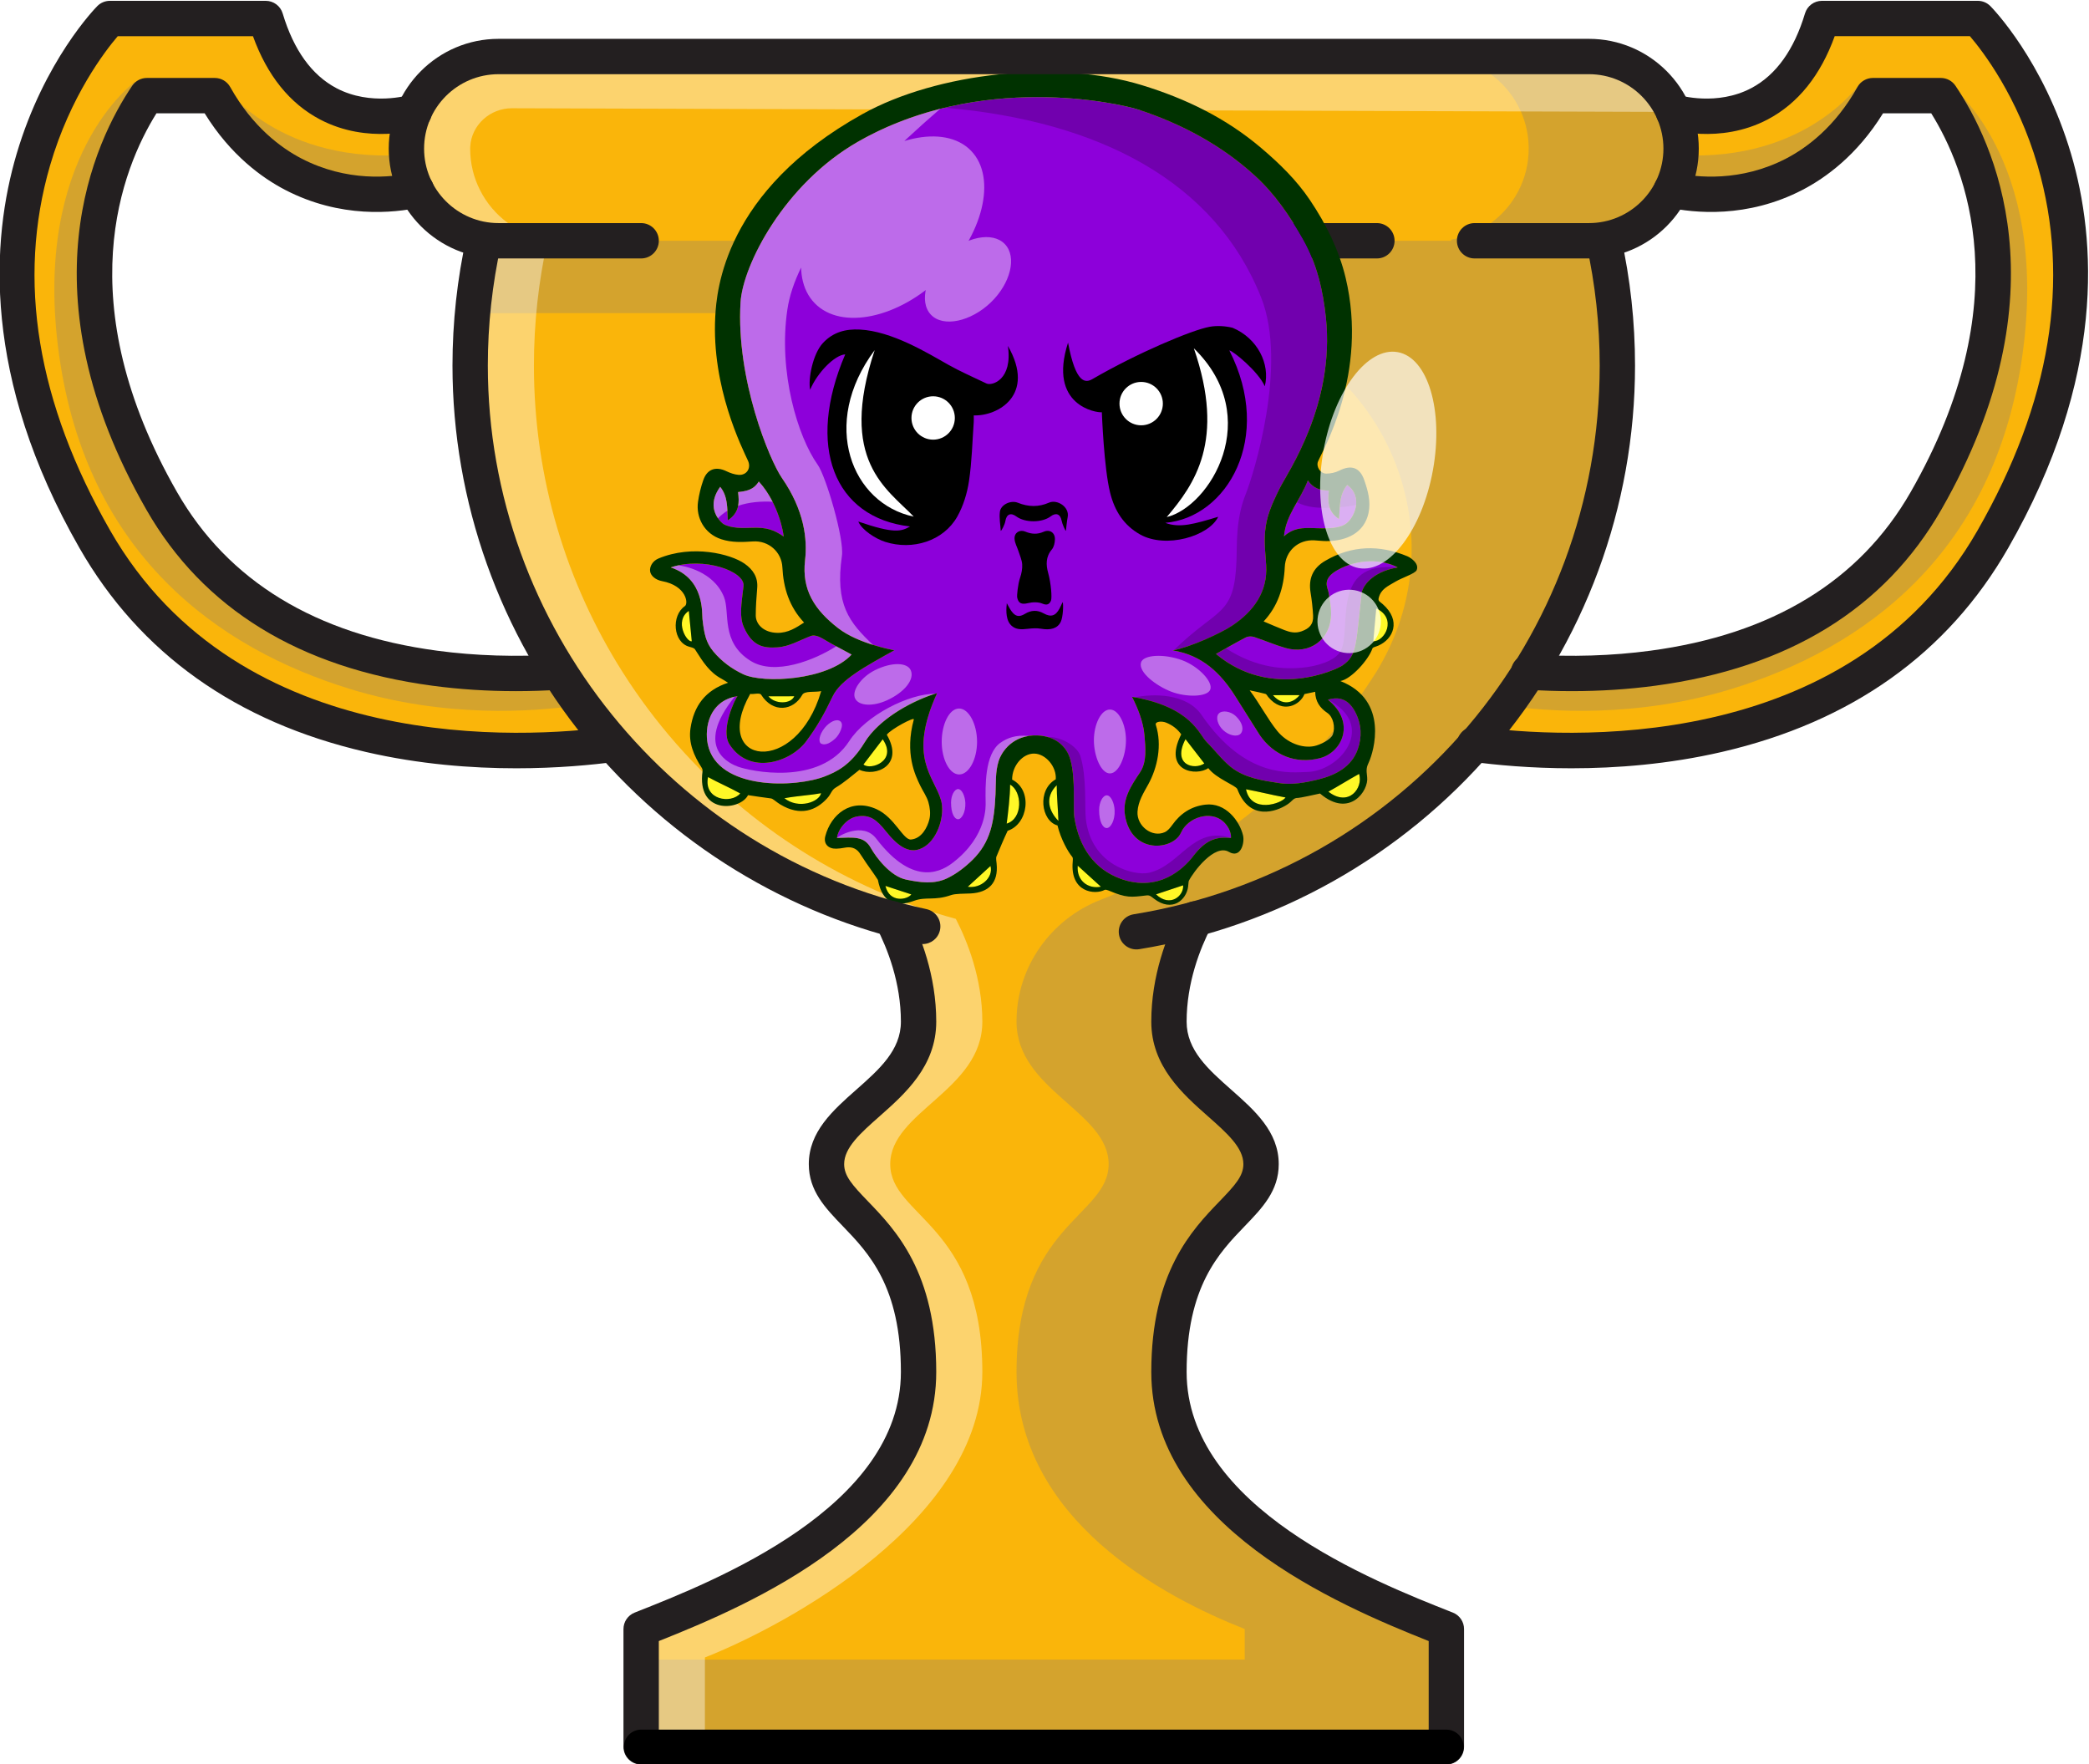 <svg
   version="1.1"
   viewBox="0 0 2105.689 1778.187"
   sodipodi:docname="logo.svg"
   inkscape:version="1.1.2 (0a00cf5339, 2022-02-04)"
   xmlns:inkscape="http://www.inkscape.org/namespaces/inkscape"
   xmlns:sodipodi="http://sodipodi.sourceforge.net/DTD/sodipodi-0.dtd"
   xmlns="http://www.w3.org/2000/svg">
  <g
     id="g8"
     inkscape:groupmode="layer"
     inkscape:label="ink_ext_XXXXXX"
     transform="matrix(1.333,0,0,-1.333,-1613.822,3328.08)">
    <path
       d="m 2706.24,2482.7 c 0,0 150.08,-151.75 11.35,-393.85 -101.94,-177.87 -321.53,-164.36 -391.83,-154.95 14.99,17.05 28.67,35.3 40.87,54.6 h 0.02 c 25.54,-1.63 58.52,-1.83 93.85,2.91 96.35,12.91 165.82,55.45 206.5,126.43 90.34,157.66 38.54,266.28 11.27,306.54 h -51.34 c -18.03,-32.24 -41.02,-49.86 -59.39,-59.41 -38.03,-19.75 -74.63,-16.01 -93.09,-12 4.76,9.4 7.43,20.05 7.43,31.32 0,9.87 -2.06,19.27 -5.76,27.77 0,0 83.11,-26.55 112.27,70.64 h 117.85"
       style="fill:#fab50a;fill-opacity:1;fill-rule:nonzero;stroke:none;stroke-width:0.1"
       id="path18" />
    <path
       d="m 1633.24,1988.5 c 12.22,-19.3 25.93,-37.55 40.95,-54.63 -70.38,-9.4 -289.88,-22.84 -391.76,154.98 -138.73,242.1 11.34,393.85 11.34,393.85 h 117.86 c 28.45,-94.86 108.32,-71.83 112.12,-70.68 -3.72,-8.51 -5.76,-17.89 -5.76,-27.73 0,-11.27 2.67,-21.94 7.46,-31.35 -18.52,-4.01 -55.02,-7.67 -92.97,12.03 -18.38,9.55 -41.36,27.17 -59.39,59.41 h -51.35 c -27.26,-40.26 -79.07,-148.88 11.28,-306.54 40.67,-70.98 110.15,-113.52 206.5,-126.43 35.25,-4.74 68.21,-4.54 93.72,-2.91"
       style="fill:#fab50a;fill-opacity:1;fill-rule:nonzero;stroke:none;stroke-width:0.1"
       id="path24" />
    <path
       d="m 2476.12,2412.06 c 3.7,-8.5 5.76,-17.9 5.76,-27.77 0,-11.27 -2.67,-21.92 -7.43,-31.32 h -0.03 c -3.33,-6.68 -7.72,-12.71 -12.95,-17.93 -10.13,-10.16 -23.4,-17.19 -38.22,-19.54 l 0.14,-0.88 c 6.76,-30.37 10.31,-61.96 10.31,-94.35 0,-85.25 -24.6,-164.75 -67.05,-231.77 h -0.02 c -12.2,-19.3 -25.88,-37.55 -40.87,-54.6 -55.19,-62.72 -128.21,-109.38 -211.12,-132.07 -8.43,-16.33 -20.02,-44.76 -20.02,-77.69 0,-51.83 69.64,-68.04 69.64,-107.72 0,-39.68 -69.64,-45.37 -69.64,-157.15 0,-111.77 148.23,-170.09 209.78,-194.39 v -89.09 -0.02 h -608.9 v 0.02 89.09 c 61.55,24.3 209.77,82.62 209.77,194.39 0,111.78 -69.64,117.47 -69.64,157.15 0,39.68 69.64,55.89 69.64,107.72 0,32.95 -11.61,61.41 -20.04,77.73 -82.89,22.65 -155.86,69.31 -211.04,132 -15.02,17.08 -28.73,35.33 -40.95,54.63 -42.45,67.04 -67.04,146.55 -67.04,231.77 0,32.39 3.54,63.98 10.28,94.35 l 0.14,0.88 c -22.43,3.55 -41.31,17.83 -51.17,37.44 -4.79,9.41 -7.46,20.08 -7.46,31.35 0,9.84 2.04,19.22 5.76,27.73 3.49,8.09 8.5,15.38 14.65,21.53 12.61,12.58 30.01,20.38 49.25,20.38 h 824.56 c 28.61,0 53.17,-17.22 63.91,-41.87"
       style="fill:#fab50a;fill-opacity:1;fill-rule:nonzero;stroke:none;stroke-width:0.1"
       id="path26" />
    <path
       id="path52"
       style="fill:#968867;fill-opacity:0.38;fill-rule:nonzero;stroke:none;stroke-width:0.1"
       d="m 1368,2424.38 h 0.44 c 18.03,-32.24 41.01,-49.86 59.39,-59.41 38.02,-19.75 74.62,-16.01 93.09,-12 -4.06,8.02 -6.61,16.93 -7.27,26.39 -96.49,-4.91 -136.42,55.52 -136.42,55.52 0,0 -3.93,-4.37 -9.23,-10.5 m -112.65,-196.05 c 21.04,-150.65 119.87,-221.95 220.3,-252.71 71.93,-22.04 138.46,-17.08 170.43,-12.49 -6.07,8.24 -11.85,16.69 -17.34,25.37 h -0.03 c -25.54,-1.63 -58.51,-1.83 -93.84,2.91 -96.35,12.91 -165.83,55.45 -206.5,126.43 -89.21,155.64 -39.83,263.51 -12.35,304.97 l -3.18,12.07 c 0,0 -78.56,-55.89 -57.49,-206.55 m 440.14,-1055.42 h 497.79 v 68.85 h -497.79 v -68.85 m 780.63,1239.15 c -10.74,24.64 -35.3,41.87 -63.9,41.87 h -115.26 c 28.6,0 53.17,-17.23 63.91,-41.87 3.69,-8.5 5.76,-17.9 5.76,-27.77 0,-11.27 -2.67,-21.92 -7.44,-31.32 h -0.02 c -3.33,-6.68 -7.73,-12.71 -12.95,-17.93 -10.14,-10.16 -23.4,-17.19 -38.23,-19.54 l 0.15,-0.87 h -720.7 c -20.21,-18.19 -18.2,-54.74 -18.2,-54.74 h 530.92 c 137.15,0 222.43,-148.57 153.67,-267.24 -0.8,-1.38 -1.61,-2.77 -2.43,-4.15 h -0.02 c -12.2,-19.3 -25.88,-37.55 -40.88,-54.6 -45.33,-51.53 -102.71,-92.22 -167.72,-117.68 -37.67,-14.76 -63.13,-50.64 -63.41,-91.09 0,-0.33 -0.01,-0.66 -0.01,-0.99 0,-51.83 69.65,-68.04 69.65,-107.72 0,-39.68 -69.65,-45.37 -69.65,-157.15 0,-111.77 110.98,-170.09 172.53,-194.39 v -89.11 h 152.51 v 89.11 c -61.55,24.3 -209.78,82.62 -209.78,194.39 0,111.78 69.64,117.47 69.64,157.15 0,39.68 -69.64,55.89 -69.64,107.72 0,32.93 11.59,61.36 20.02,77.69 82.91,22.69 155.93,69.35 211.12,132.07 14.99,17.05 28.67,35.3 40.87,54.6 h 0.02 c 42.45,67.02 67.05,146.52 67.05,231.77 0,13.35 -0.64,26.56 -1.82,39.62 h 0.02 c -0.06,5.37 -0.7,10.53 -1.7,15.4 -1.69,13.31 -3.94,26.43 -6.81,39.33 l -0.14,0.88 c 14.82,2.35 28.09,9.38 38.22,19.54 5.23,5.22 9.62,11.25 12.95,17.93 h 0.03 c 4.76,9.4 7.43,20.05 7.43,31.32 0,9.87 -2.06,19.27 -5.76,27.77 m 263.9,-183.73 c -21.05,-150.65 -119.87,-221.95 -220.3,-252.71 -71.93,-22.04 -138.46,-17.08 -170.44,-12.49 6.07,8.24 11.86,16.69 17.35,25.37 h 0.02 c 25.54,-1.63 58.52,-1.83 93.85,2.91 96.35,12.91 165.82,55.45 206.5,126.43 89.2,155.64 39.82,263.51 12.34,304.97 l 3.18,12.07 c 0,0 78.57,-55.89 57.5,-206.55 m -112.66,196.05 h -0.43 c -18.03,-32.24 -41.02,-49.86 -59.39,-59.41 -38.03,-19.75 -74.62,-16.01 -93.09,-12 4.05,8.02 6.61,16.93 7.26,26.39 96.5,-4.91 136.42,55.52 136.42,55.52 0,0 3.94,-4.37 9.23,-10.5" />
    <path
       d="m 2251.86,2301.26 h -99.97 c -7.38,0 -13.37,5.98 -13.37,13.36 0,7.38 5.99,13.37 13.37,13.37 h 99.97 c 7.38,0 13.36,-5.99 13.36,-13.37 0,-7.38 -5.98,-13.36 -13.36,-13.36"
       style="fill:#231f20;fill-opacity:1;fill-rule:nonzero;stroke:none;stroke-width:0.1"
       id="path88" />
    <path
       d="m 1953.49,1724.14 c 0,32.95 -11.62,61.41 -20.05,77.73 -82.89,22.65 -155.86,69.31 -211.04,132 -15.02,17.08 -28.73,35.33 -40.95,54.63 -42.45,67.04 -67.04,146.55 -67.04,231.77 0,32.39 3.55,63.98 10.28,94.35 l 0.14,0.88 c -22.43,3.55 -41.31,17.83 -51.17,37.44 -4.79,9.41 -7.46,20.08 -7.46,31.35 0,0.49 0.01,1.01 0.05,1.55 0.96,16.45 15.09,29.04 31.57,28.99 l 878.3,-2.77 -44.22,41.61 h -801.94 c 1.95,0.16 3.91,0.26 5.9,0.26 h -48.21 c -1.99,0 -3.95,-0.1 -5.9,-0.26 h -5.88 l -1,-0.93 c -14.11,-2.62 -26.73,-9.47 -36.47,-19.19 -6.15,-6.15 -11.15,-13.44 -14.65,-21.53 -3.72,-8.51 -5.76,-17.89 -5.76,-27.73 0,-11.27 2.67,-21.94 7.46,-31.35 9.86,-19.61 28.74,-33.89 51.17,-37.44 l -0.14,-0.88 c -6.74,-30.37 -10.28,-61.96 -10.28,-94.35 0,-85.22 24.59,-164.73 67.04,-231.77 12.22,-19.3 25.93,-37.55 40.94,-54.63 55.19,-62.69 128.16,-109.35 211.05,-132 8.43,-16.32 20.04,-44.78 20.04,-77.73 0,-51.83 -69.64,-68.04 -69.64,-107.72 0,-39.68 69.64,-45.37 69.64,-157.15 0,-111.77 -148.22,-170.09 -209.77,-194.39 v -89.11 h 48.21 v 67.61 c 61.55,24.3 209.78,104.12 209.78,215.89 0,111.78 -69.65,117.47 -69.65,157.15 0,39.68 69.65,55.89 69.65,107.72"
       style="fill:#ffffff;fill-opacity:0.41;fill-rule:nonzero;stroke:none;stroke-width:0.1"
       id="path48" />
    <g
       id="g5068"
       transform="matrix(0.54,0,0,0.54,529.889,1481.623)">
      <g
         id="g444"
         transform="matrix(0.1,0,0,0.1,1708.118,75.996)">
        <g
           id="g446"
           clip-path="url(#clipPath450)">
          <path
             d="m 7448.32,8443.3 c 38.54,462.7 317.9,804.7 514.16,1207 -58.7,-120.3 -124.83,-235.2 -189.73,-349.6 211.89,-111 455.07,-140.7 698.48,-140.7 43.07,0 86.1,1 129.02,2.5 36.35,-104.6 106.63,-200.7 233.81,-283.7 v 0 c 30.41,294.4 -2.7,580.5 187.76,831.5 -125.22,-165 -153.77,-345.2 -167.3,-533 9.75,0.7 19.5,1.4 29.2,2.1 128.56,8.6 257.11,24.9 382.63,53.4 17.83,164.7 -26.76,336.9 -178.71,467.2 131.42,-112.7 182.58,-256.8 182.47,-400.2 -0.18,-235.2 -138.29,-468.7 -286.33,-558.9 v 0 c -145.05,-88.4 -380.88,-97.2 -545.28,-97.5 -2.95,0 -5.87,0 -8.76,0 h -0.02 c -6.53,0 -12.95,0 -19.23,0 -0.55,0 -1.08,0 -1.63,0 v 0 0 c -4.59,0 -9.16,0.1 -13.73,0.1 -0.24,0 -0.47,0 -0.71,0 -60.58,0.5 -119.6,2.7 -177.28,4.8 -52.45,1.8 -103.78,3.5 -154.24,3.5 -0.04,0 -0.07,0 -0.11,0 v 0 0 c -0.06,0 -0.12,0 -0.18,0 -213.62,0 -411.05,-29.9 -607.13,-202.1 -1.28,-1.1 -2.58,-2.3 -3.87,-3.4 -1.09,-1 -2.19,-2 -3.29,-3 m 514.21,1207.1 c 1.06,2.2 2.13,4.4 3.18,6.6 -1.06,-2.2 -2.12,-4.4 -3.18,-6.6 m 3.38,7 c 0.2,0.4 0.38,0.8 0.57,1.2 -0.18,-0.4 -0.38,-0.8 -0.57,-1.2 m 0.94,1.9 c 0.26,0.6 0.56,1.2 0.82,1.7 -0.28,-0.6 -0.55,-1.1 -0.82,-1.7 m 1.15,2.4 c 0.26,0.5 0.52,1.1 0.78,1.6 -0.26,-0.5 -0.52,-1.1 -0.78,-1.6 m 1.23,2.5 c 0.15,0.4 0.3,0.7 0.45,1 -0.15,-0.3 -0.3,-0.6 -0.45,-1 m 0.87,1.9 c 0.25,0.5 0.47,0.9 0.72,1.5 -0.24,-0.5 -0.48,-1 -0.72,-1.5 m 1.18,2.4 c 0.13,0.3 0.27,0.6 0.41,0.9 -0.14,-0.3 -0.28,-0.6 -0.41,-0.9 m 1.01,2.1 c 0.2,0.4 0.38,0.8 0.59,1.3 -0.2,-0.5 -0.39,-0.9 -0.59,-1.3 m 1.02,2.2 c 0.15,0.3 0.29,0.6 0.44,0.9 -0.15,-0.3 -0.29,-0.6 -0.44,-0.9 m 1.17,2.4 c 0.13,0.3 0.28,0.6 0.42,0.9 -0.14,-0.3 -0.28,-0.6 -0.42,-0.9 m 0.93,2 c 0.16,0.3 0.3,0.6 0.46,0.9 -0.15,-0.3 -0.31,-0.6 -0.46,-0.9 m 1.11,2.3 c 0.12,0.3 0.25,0.5 0.37,0.8 -0.12,-0.3 -0.25,-0.5 -0.37,-0.8 m 1.01,2.1 c 0.18,0.4 0.33,0.7 0.51,1.1 -0.17,-0.3 -0.34,-0.7 -0.51,-1.1 m 0.99,2.1 c 0.14,0.3 0.29,0.7 0.43,0.9 -0.14,-0.2 -0.29,-0.6 -0.43,-0.9 m 1.17,2.5 c 0.13,0.3 0.25,0.6 0.38,0.8 -0.12,-0.2 -0.25,-0.5 -0.38,-0.8 m 0.85,1.8 c 0.16,0.4 0.31,0.7 0.47,1 -0.16,-0.3 -0.31,-0.6 -0.47,-1 m 1.17,2.5 c 0.11,0.3 0.21,0.5 0.32,0.7 -0.11,-0.2 -0.21,-0.4 -0.32,-0.7 m 1.01,2.2 c 0.14,0.3 0.25,0.5 0.39,0.8 -0.13,-0.3 -0.26,-0.5 -0.39,-0.8 m 1.01,2.1 c 0.12,0.3 0.22,0.5 0.34,0.8 -0.11,-0.3 -0.22,-0.5 -0.34,-0.8 m 1.11,2.4 c 0.11,0.3 0.22,0.5 0.33,0.7 -0.11,-0.2 -0.22,-0.4 -0.33,-0.7 m 0.91,2 c 0.11,0.2 0.2,0.4 0.3,0.6 -0.1,-0.2 -0.2,-0.4 -0.3,-0.6 m 1101.88,0.8 c -0.32,0.3 -0.64,0.6 -0.95,0.8 0.33,-0.3 0.62,-0.5 0.95,-0.8 m -1,0.9 c -0.31,0.2 -0.63,0.5 -0.93,0.8 0.31,-0.3 0.62,-0.6 0.93,-0.8 m -1099.78,0.7 c 0.09,0.2 0.2,0.4 0.29,0.6 -0.09,-0.2 -0.19,-0.4 -0.29,-0.6 m 1098.79,0.1 c -0.31,0.3 -0.62,0.5 -0.93,0.8 0.31,-0.3 0.62,-0.5 0.93,-0.8 m -0.97,0.8 c -1.88,1.6 -3.8,3.2 -5.72,4.8 1.93,-1.6 3.83,-3.2 5.72,-4.8 m -1096.81,1.2 c 0.08,0.2 0.16,0.4 0.24,0.6 -0.08,-0.2 -0.16,-0.4 -0.24,-0.6 m 0.97,2.2 c 0.12,0.2 0.23,0.5 0.35,0.7 -0.12,-0.2 -0.24,-0.5 -0.35,-0.7 m 1089.87,1.6 c -0.23,0.2 -0.48,0.4 -0.71,0.6 0.25,-0.2 0.46,-0.4 0.71,-0.6 m -1088.72,0.8 c 0.06,0.2 0.11,0.3 0.18,0.4 -0.06,-0.1 -0.12,-0.2 -0.18,-0.4 m 1087.67,0.1 c -0.22,0.2 -0.45,0.4 -0.67,0.5 0.23,-0.2 0.45,-0.3 0.67,-0.5 m -1.04,0.8 c -0.23,0.2 -0.43,0.4 -0.65,0.6 0.23,-0.2 0.42,-0.4 0.65,-0.6 m -1.06,0.9 c -0.21,0.2 -0.42,0.3 -0.63,0.5 0.23,-0.2 0.4,-0.3 0.63,-0.5 m -1084.69,0.2 c 0.1,0.2 0.17,0.3 0.26,0.6 -0.08,-0.2 -0.17,-0.4 -0.26,-0.6 m 1030.98,0 c 0.52,0.7 1.02,1.4 1.54,2 -0.52,-0.6 -1.03,-1.3 -1.54,-2 m 52.64,0.7 c -0.2,0.1 -0.39,0.3 -0.59,0.4 0.21,-0.1 0.39,-0.3 0.59,-0.4 m -1.08,0.8 c -0.18,0.2 -0.37,0.3 -0.55,0.5 0.18,-0.2 0.36,-0.3 0.55,-0.5 m -50.01,0.6 c 0.25,0.3 0.49,0.6 0.74,0.9 -0.25,-0.3 -0.49,-0.6 -0.74,-0.9 m -1031.42,0.3 c 0.07,0.1 0.11,0.2 0.18,0.4 -0.06,-0.1 -0.12,-0.3 -0.18,-0.4 m 1080.34,0 c -0.17,0.1 -0.35,0.3 -0.52,0.4 0.18,-0.1 0.34,-0.2 0.52,-0.4 m -48.14,0.7 c 0.76,1 1.53,2 2.29,2.9 -0.76,-0.9 -1.53,-1.9 -2.29,-2.9 m 47.07,0.2 c -0.18,0.1 -0.34,0.2 -0.52,0.4 0.16,-0.1 0.36,-0.3 0.52,-0.4 m -1.14,0.9 c -0.15,0.1 -0.29,0.2 -0.44,0.3 0.16,-0.1 0.28,-0.2 0.44,-0.3 m -1077.17,0.3 c 0.06,0.1 0.11,0.2 0.16,0.4 -0.05,-0.2 -0.1,-0.3 -0.16,-0.4 m 1075.66,0.9 c -0.05,0 -0.1,0 -0.15,0.1 0.05,0 0.11,-0.1 0.15,-0.1 m -42.05,0.7 c 0.51,0.7 1,1.3 1.52,2 -0.51,-0.6 -1.01,-1.3 -1.52,-2 m 40.97,0.1 c -0.13,0.1 -0.24,0.2 -0.37,0.3 0.14,-0.1 0.23,-0.2 0.37,-0.3 m -1073.55,0.6 c 0.06,0.1 0.13,0.3 0.2,0.4 -0.07,-0.1 -0.14,-0.3 -0.2,-0.4 m 1072.46,0.3 c -0.14,0.1 -0.26,0.2 -0.4,0.3 0.14,-0.1 0.26,-0.2 0.4,-0.3 m -1.09,0.8 c -0.14,0.1 -0.28,0.2 -0.42,0.4 0.14,-0.2 0.28,-0.3 0.42,-0.4 m -37.21,0.3 c 0.25,0.3 0.47,0.6 0.72,0.9 -0.24,-0.3 -0.48,-0.6 -0.72,-0.9 m 36.12,0.6 c -0.16,0.1 -0.28,0.2 -0.43,0.3 0.14,-0.1 0.28,-0.2 0.43,-0.3 m -1069.19,0.4 c 0.01,0 0.03,0 0.04,0.1 -0.01,-0.1 -0.03,-0.1 -0.04,-0.1 m 1033.85,0 c 0.52,0.6 1.01,1.3 1.53,1.9 -0.51,-0.6 -1.02,-1.3 -1.53,-1.9 m 34.24,0.4 c -0.14,0.1 -0.3,0.3 -0.44,0.4 0.14,-0.1 0.3,-0.3 0.44,-0.4 m -1.12,0.9 c -0.14,0.1 -0.27,0.2 -0.41,0.3 0.14,-0.1 0.27,-0.2 0.41,-0.3 m -1066.08,0.6 c 0.07,0.2 0.13,0.3 0.2,0.5 -0.07,-0.2 -0.14,-0.3 -0.2,-0.5 m 1034.59,0.2 c 0.22,0.2 0.43,0.5 0.64,0.8 -0.21,-0.3 -0.43,-0.6 -0.64,-0.8 m 30.36,0 c -0.12,0.1 -0.26,0.2 -0.38,0.3 0.12,-0.1 0.26,-0.2 0.38,-0.3 m -1.12,0.9 c -0.13,0.1 -0.25,0.2 -0.37,0.3 0.12,-0.1 0.25,-0.2 0.37,-0.3 m -28.44,0.1 c 0.24,0.3 0.47,0.6 0.71,0.9 -0.23,-0.3 -0.48,-0.6 -0.71,-0.9 m 27.3,0.8 c -0.12,0.1 -0.23,0.1 -0.35,0.2 0.12,-0.1 0.23,-0.1 0.35,-0.2 m -26.56,0.1 c 0.25,0.3 0.49,0.6 0.74,0.9 -0.25,-0.3 -0.49,-0.6 -0.74,-0.9 m -1035.09,0.2 c 0.07,0.2 0.14,0.3 0.2,0.5 -0.06,-0.2 -0.13,-0.3 -0.2,-0.5 m 1060.47,0.6 c -0.09,0 -0.19,0.1 -0.28,0.2 0.09,-0.1 0.18,-0.2 0.28,-0.2 m -24.46,0.3 c 0.19,0.3 0.39,0.5 0.58,0.8 -0.2,-0.3 -0.39,-0.5 -0.58,-0.8 m 23.07,0.7 h -0.01 0.01 m -22.31,0.3 c 0.23,0.3 0.47,0.6 0.69,0.9 -0.23,-0.3 -0.46,-0.6 -0.69,-0.9 m -1035.74,0.4 c 0.01,0 0.05,0.1 0.06,0.2 -0.02,-0.1 -0.04,-0.1 -0.06,-0.2 m 1056.89,0.2 c -0.02,0 -0.03,0 -0.06,0 0.03,0 0.03,0 0.06,0 m -20.4,0.3 c 0.25,0.4 0.51,0.7 0.76,1 -0.25,-0.3 -0.51,-0.6 -0.76,-1 m 19.27,0.5 c -0.08,0.1 -0.17,0.1 -0.25,0.2 0.1,-0.1 0.15,-0.1 0.25,-0.2 m -18.39,0.6 c 0.21,0.3 0.41,0.5 0.61,0.8 -0.2,-0.3 -0.4,-0.5 -0.61,-0.8 m 17.26,0.2 c -0.1,0.1 -0.22,0.2 -0.32,0.3 0.09,-0.1 0.22,-0.2 0.32,-0.3 m -1053.67,0.4 c 0.06,0.1 0.11,0.2 0.18,0.3 -0.06,-0.1 -0.12,-0.2 -0.18,-0.3 m 1037.23,0.4 c 0.24,0.3 0.46,0.6 0.7,0.9 -0.24,-0.3 -0.46,-0.6 -0.7,-0.9 m 15.31,0.1 c -0.13,0.1 -0.25,0.2 -0.38,0.3 0.13,-0.1 0.26,-0.2 0.38,-0.3 m -1.13,0.8 c -0.13,0.1 -0.27,0.2 -0.41,0.3 0.13,-0.1 0.29,-0.2 0.41,-0.3 m -13.44,0.1 c 0.24,0.3 0.5,0.6 0.74,0.9 -0.24,-0.3 -0.49,-0.6 -0.74,-0.9 m 12.3,0.7 c -0.15,0.1 -0.28,0.2 -0.42,0.3 0.14,-0.1 0.27,-0.2 0.42,-0.3 m -11.36,0.4 c 0.2,0.3 0.38,0.5 0.59,0.7 -0.2,-0.2 -0.39,-0.4 -0.59,-0.7 m 10.22,0.5 c -0.14,0.1 -0.29,0.2 -0.44,0.3 0.15,-0.1 0.3,-0.2 0.44,-0.3 m -9.46,0.5 c 0.23,0.2 0.48,0.5 0.71,0.8 -0.23,-0.3 -0.48,-0.6 -0.71,-0.8 m 8.31,0.3 c -0.14,0.1 -0.3,0.2 -0.44,0.3 0.15,-0.1 0.29,-0.2 0.44,-0.3 m -1046.01,0.6 c 0.05,0.1 0.11,0.2 0.16,0.3 -0.05,-0.1 -0.1,-0.2 -0.16,-0.3 m 1038.49,0 c 0.24,0.3 0.48,0.6 0.73,0.9 -0.24,-0.3 -0.49,-0.6 -0.73,-0.9 m 6.37,0.2 c -0.15,0.1 -0.3,0.2 -0.45,0.3 0.15,-0.1 0.3,-0.2 0.45,-0.3 m -1.17,0.9 c -0.14,0.1 -0.29,0.2 -0.43,0.3 0.15,-0.1 0.28,-0.2 0.43,-0.3 m -4.27,0.1 c 0.18,0.2 0.37,0.4 0.55,0.6 -0.18,-0.2 -0.37,-0.4 -0.55,-0.6 m 3.04,0.7 c -0.12,0.1 -0.24,0.2 -0.35,0.3 0.12,-0.1 0.22,-0.2 0.35,-0.3 m -2.26,0.2 c 0.25,0.3 0.5,0.6 0.75,0.9 -0.25,-0.3 -0.49,-0.6 -0.75,-0.9 m -1038.2,2.4 c 0.04,0 0.07,0.1 0.1,0.2 -0.03,-0.1 -0.06,-0.2 -0.1,-0.2 m 0.99,2.2 c 0.05,0.1 0.1,0.2 0.16,0.3 -0.05,-0.1 -0.11,-0.2 -0.16,-0.3 m 0.99,2.2 c 0.03,0.1 0.04,0.1 0.07,0.2 -0.02,-0.1 -0.05,-0.1 -0.07,-0.2 m 0.96,2.2 c 0.05,0.1 0.09,0.2 0.14,0.3 -0.05,-0.1 -0.09,-0.2 -0.14,-0.3 m 2.01,4.6 c 0.01,0 0.02,0 0.03,0 -0.01,0 -0.02,0 -0.03,0 m 0.99,2.2 v 0 0 m 1.94,4.5 h 0.01 -0.01 m 1.93,4.5 c 0.02,0 0,0 0.01,0 h -0.01 m 6.7,15.6 0.01,0.1 c -0.01,-0.1 -0.01,-0.1 -0.01,-0.1 m 0.93,2.2 c 0.02,0.1 0.04,0.1 0.06,0.2 -0.02,-0.1 -0.04,-0.1 -0.06,-0.2 m 1.9,4.6 h 0.03 c -0.01,0 -0.02,0 -0.03,0 m 1.86,4.4 c 0.02,0.1 0.04,0.1 0.05,0.1 -0.01,0 -0.03,0 -0.05,-0.1 m 2.83,6.9 h 0.01 -0.01 m 1.85,4.5 c 0.01,0 0.01,0 0.02,0 -0.01,0 -0.01,0 -0.02,0 m 4.58,11.2 c 0.03,0.1 0.03,0.1 0.07,0.2 -0.03,-0.1 -0.05,-0.1 -0.07,-0.2 m 1.79,4.5 c 0.04,0.1 0.07,0.2 0.11,0.3 -0.04,-0.1 -0.07,-0.2 -0.11,-0.3 m 0.97,2.4 c 0.01,0 0,0 0.01,0 h -0.01 m 0.89,2.2 c 0.01,0.1 0.01,0.1 0.03,0.1 -0.01,0 -0.02,0 -0.03,-0.1 m 0.9,2.3 c 0.01,0 0.04,0.1 0.05,0.1 -0.02,0 -0.03,0 -0.05,-0.1 m 1.8,4.6 0.04,0.1 c -0.01,-0.1 -0.03,-0.1 -0.04,-0.1 m 1.8,4.6 c 0.01,0 0,0 0.01,0 0,0 0,0 -0.01,0 m 0.86,2.2 c 0.04,0.1 0.06,0.1 0.1,0.2 -0.03,-0.1 -0.07,-0.1 -0.1,-0.2 m 0.92,2.3 c 0.01,0.1 0,0 0.01,0.1 0,0 -0.01,0 -0.01,-0.1 m 0.83,2.2 c 0.05,0.1 0.08,0.2 0.13,0.3 -0.04,-0.1 -0.09,-0.2 -0.13,-0.3 m 1.75,4.5 c 0.05,0.2 0.08,0.2 0.13,0.4 -0.05,-0.2 -0.08,-0.2 -0.13,-0.4 m 0.92,2.4 c 0.03,0.1 0.07,0.2 0.1,0.3 -0.03,-0.1 -0.07,-0.2 -0.1,-0.3 m 0.84,2.2 c 0.03,0.1 0.07,0.2 0.1,0.3 -0.03,-0.1 -0.07,-0.2 -0.1,-0.3 m 0.87,2.3 c 0.05,0.2 0.12,0.3 0.16,0.5 -0.05,-0.2 -0.1,-0.3 -0.16,-0.5"
             style="fill:url(#radialGradient456);fill-opacity:1;fill-rule:nonzero;stroke:none"
             id="path458" />
        </g>
      </g>
      <g
         id="g460"
         transform="matrix(0.1,0,0,0.1,1708.118,75.996)">
        <g
           id="g462"
           clip-path="url(#clipPath466)">
          <path
             d="m 8471.23,9160 c -243.41,0 -486.59,29.7 -698.48,140.7 64.9,114.4 131.03,229.3 189.73,349.6 0.02,0.1 0.04,0.1 0.05,0.1 1.06,2.2 2.12,4.4 3.18,6.6 0.07,0.1 0.13,0.2 0.2,0.4 0.19,0.4 0.39,0.8 0.57,1.2 0.13,0.2 0.25,0.5 0.37,0.7 0.27,0.6 0.54,1.1 0.82,1.7 0.11,0.2 0.22,0.5 0.33,0.7 0.26,0.5 0.52,1.1 0.78,1.6 0.15,0.3 0.3,0.6 0.45,0.9 0.15,0.4 0.3,0.7 0.45,1 0.14,0.3 0.29,0.6 0.42,0.9 0.24,0.5 0.48,1 0.72,1.5 0.15,0.3 0.31,0.6 0.46,0.9 0.13,0.3 0.27,0.6 0.41,0.9 0.19,0.4 0.4,0.8 0.6,1.2 0.2,0.4 0.39,0.8 0.59,1.3 0.14,0.2 0.3,0.6 0.43,0.9 0.15,0.3 0.29,0.6 0.44,0.9 0.24,0.5 0.48,1 0.73,1.5 0.14,0.3 0.28,0.6 0.42,0.9 0.16,0.3 0.34,0.7 0.51,1.1 0.15,0.3 0.31,0.6 0.46,0.9 0.22,0.5 0.43,1 0.65,1.4 0.12,0.3 0.25,0.5 0.37,0.8 0.21,0.4 0.44,0.9 0.64,1.3 0.17,0.4 0.34,0.8 0.51,1.1 0.16,0.4 0.32,0.7 0.48,1 0.14,0.3 0.29,0.7 0.43,0.9 0.24,0.6 0.49,1.1 0.74,1.6 0.13,0.3 0.26,0.6 0.38,0.8 0.15,0.4 0.32,0.7 0.47,1 0.16,0.4 0.31,0.7 0.47,1 0.23,0.5 0.47,1 0.7,1.5 0.11,0.3 0.21,0.5 0.32,0.7 0.23,0.5 0.46,1 0.69,1.5 0.13,0.3 0.26,0.5 0.39,0.8 0.2,0.5 0.42,0.9 0.62,1.3 0.12,0.3 0.23,0.5 0.34,0.8 0.26,0.5 0.52,1.1 0.77,1.6 0.11,0.3 0.22,0.5 0.33,0.7 0.19,0.4 0.39,0.9 0.58,1.3 0.1,0.2 0.2,0.4 0.3,0.6 0.27,0.6 0.53,1.2 0.8,1.8 0.1,0.2 0.2,0.4 0.29,0.6 0.24,0.5 0.48,1 0.72,1.5 0.08,0.2 0.16,0.4 0.24,0.6 0.24,0.5 0.49,1 0.73,1.6 0.11,0.2 0.23,0.5 0.35,0.7 0.26,0.6 0.53,1.2 0.8,1.7 0.06,0.2 0.12,0.3 0.18,0.4 0.23,0.5 0.48,1.1 0.7,1.6 0.09,0.2 0.18,0.4 0.26,0.6 0.28,0.6 0.57,1.2 0.85,1.8 0.06,0.1 0.12,0.3 0.18,0.4 0.25,0.5 0.53,1.2 0.78,1.7 0.06,0.1 0.11,0.2 0.16,0.4 0.29,0.6 0.58,1.2 0.87,1.9 0.06,0.1 0.13,0.3 0.2,0.4 0.3,0.7 0.58,1.3 0.89,2 0.01,0 0.03,0 0.04,0.1 0.28,0.6 0.57,1.2 0.85,1.8 0.06,0.2 0.13,0.3 0.2,0.5 0.29,0.6 0.55,1.2 0.84,1.8 0.07,0.2 0.14,0.3 0.2,0.5 0.28,0.6 0.55,1.2 0.83,1.8 0.02,0.1 0.04,0.1 0.06,0.2 0.3,0.6 0.6,1.3 0.9,2 0.06,0.1 0.12,0.2 0.18,0.3 0.6,1.4 1.19,2.7 1.79,4.1 0.06,0.1 0.11,0.2 0.16,0.3 0.62,1.4 1.23,2.8 1.84,4.2 0.04,0 0.07,0.1 0.1,0.2 0.3,0.7 0.59,1.3 0.89,2 0.05,0.1 0.11,0.2 0.16,0.3 0.27,0.6 0.56,1.3 0.83,1.9 0.02,0.1 0.05,0.1 0.07,0.2 0.3,0.6 0.59,1.3 0.89,2 0.05,0.1 0.09,0.2 0.14,0.3 0.62,1.4 1.25,2.9 1.87,4.3 0.01,0 0.02,0 0.03,0 0.32,0.8 0.64,1.5 0.96,2.2 v 0 c 0.66,1.5 1.29,3 1.94,4.5 h 0.01 c 0.64,1.5 1.29,3 1.92,4.5 h 0.01 c 2.25,5.2 4.48,10.4 6.69,15.6 0,0 0,0 0.01,0.1 0.31,0.7 0.61,1.4 0.92,2.1 0.02,0.1 0.04,0.1 0.06,0.2 0.62,1.5 1.22,2.9 1.84,4.4 0.01,0 0.02,0 0.03,0 0.61,1.5 1.22,2.9 1.83,4.4 0.02,0.1 0.04,0.1 0.05,0.1 0.94,2.3 1.85,4.5 2.78,6.8 h 0.01 c 0.61,1.5 1.23,3 1.84,4.5 0.01,0 0.01,0 0.02,0 1.52,3.7 3.05,7.5 4.56,11.2 0.02,0.1 0.04,0.1 0.07,0.2 0.56,1.4 1.16,2.9 1.72,4.3 0.04,0.1 0.07,0.2 0.11,0.3 0.29,0.7 0.57,1.4 0.86,2.1 h 0.01 c 0.28,0.7 0.6,1.5 0.88,2.2 0.01,0.1 0.02,0.1 0.03,0.1 0.29,0.8 0.58,1.5 0.87,2.2 0.02,0.1 0.03,0.1 0.05,0.1 0.59,1.5 1.16,3 1.75,4.5 0.01,0 0.03,0 0.04,0.1 0.58,1.5 1.17,3 1.76,4.5 0.01,0 0.01,0 0.01,0 0.29,0.7 0.57,1.5 0.85,2.2 0.03,0.1 0.07,0.1 0.1,0.2 0.27,0.7 0.55,1.5 0.82,2.1 0,0.1 0.01,0.1 0.01,0.1 0.27,0.7 0.56,1.4 0.82,2.1 0.04,0.1 0.09,0.2 0.13,0.3 0.53,1.4 1.09,2.8 1.62,4.2 0.05,0.2 0.08,0.2 0.13,0.4 0.26,0.7 0.52,1.3 0.79,2 0.03,0.1 0.07,0.2 0.1,0.3 0.25,0.6 0.5,1.3 0.74,1.9 0.03,0.1 0.07,0.2 0.1,0.3 0.27,0.7 0.51,1.3 0.77,2 0.06,0.2 0.11,0.3 0.16,0.5 0.26,0.6 0.52,1.3 0.78,2 141.81,-208 324.05,-249.3 529.12,-257.3 v 0 c -16.09,-150.8 -24.58,-297.4 21.62,-430.3 0.03,0 0.03,0 0.03,0 -42.92,-1.5 -85.95,-2.5 -129.02,-2.5"
             style="fill:url(#radialGradient472);fill-opacity:1;fill-rule:nonzero;stroke:none"
             id="path474" />
        </g>
      </g>
      <g
         id="g476"
         transform="matrix(0.1,0,0,0.1,1708.118,75.996)">
        <g
           id="g478"
           clip-path="url(#clipPath482)">
          <path
             d="m 8854.52,9177.3 c 13.53,187.8 42.08,368 167.3,533 h 0.02 c 0.51,0.7 1.02,1.4 1.54,2 l 0.01,0.1 c 0.25,0.3 0.49,0.6 0.74,0.9 0.01,0 0.03,0.1 0.04,0.1 0.76,1 1.53,2 2.29,2.9 0.02,0.1 0.05,0.1 0.08,0.1 0.51,0.7 1.01,1.4 1.52,2 0.01,0 0.05,0.1 0.06,0.1 0.24,0.3 0.48,0.6 0.72,0.9 0.01,0 0.04,0.1 0.06,0.1 0.51,0.6 1.02,1.3 1.53,1.9 0.03,0.1 0.08,0.1 0.1,0.2 0.21,0.2 0.43,0.5 0.64,0.8 0.06,0 0.1,0.1 0.16,0.2 0.23,0.3 0.48,0.6 0.71,0.9 h 0.03 c 0.25,0.3 0.49,0.6 0.74,0.9 0.07,0.1 0.11,0.2 0.18,0.2 0.19,0.3 0.38,0.5 0.58,0.8 0.06,0.1 0.12,0.1 0.18,0.2 0.23,0.3 0.46,0.6 0.69,0.9 0.03,0 0.03,0 0.06,0 0.25,0.4 0.51,0.7 0.76,1 0.04,0 0.09,0.1 0.12,0.1 0.21,0.3 0.41,0.5 0.61,0.8 0.07,0.1 0.15,0.2 0.21,0.2 0.24,0.3 0.46,0.6 0.7,0.9 0.01,0 0.03,0 0.04,0.1 0.25,0.3 0.5,0.6 0.74,0.9 0.07,0.1 0.13,0.1 0.2,0.2 0.2,0.3 0.39,0.5 0.59,0.7 0.05,0.1 0.12,0.2 0.17,0.3 0.23,0.2 0.48,0.5 0.71,0.8 0.02,0.1 0.05,0.1 0.08,0.1 0.24,0.3 0.49,0.6 0.73,0.9 0.07,0.1 0.12,0.2 0.2,0.3 0.18,0.2 0.37,0.4 0.55,0.6 0.08,0.1 0.16,0.2 0.23,0.3 0.26,0.3 0.5,0.6 0.75,0.9 v 0 c 0.38,-0.3 0.78,-0.5 1.16,-0.8 0.11,-0.1 0.23,-0.2 0.35,-0.3 0.27,-0.2 0.53,-0.3 0.8,-0.5 0.14,-0.1 0.29,-0.2 0.43,-0.3 0.22,-0.2 0.5,-0.4 0.72,-0.6 0.15,-0.1 0.3,-0.2 0.45,-0.3 0.25,-0.2 0.47,-0.3 0.71,-0.5 0.14,-0.1 0.3,-0.2 0.44,-0.3 0.22,-0.2 0.49,-0.4 0.71,-0.5 0.15,-0.1 0.3,-0.2 0.44,-0.3 0.25,-0.2 0.47,-0.4 0.72,-0.6 0.14,-0.1 0.27,-0.2 0.42,-0.3 0.24,-0.1 0.49,-0.3 0.73,-0.5 0.14,-0.1 0.28,-0.2 0.41,-0.3 0.27,-0.2 0.48,-0.4 0.75,-0.5 0.13,-0.1 0.25,-0.2 0.38,-0.3 0.27,-0.2 0.54,-0.4 0.81,-0.6 0.1,-0.1 0.22,-0.2 0.32,-0.3 0.29,-0.2 0.59,-0.4 0.88,-0.6 0.08,-0.1 0.17,-0.1 0.25,-0.2 0.34,-0.2 0.73,-0.5 1.07,-0.8 0.03,0 0.04,0 0.06,0 0.39,-0.3 0.77,-0.6 1.15,-0.9 h 0.01 c 0.36,-0.3 0.75,-0.6 1.11,-0.8 0.09,-0.1 0.19,-0.2 0.28,-0.2 0.28,-0.3 0.54,-0.5 0.83,-0.7 0.12,-0.1 0.23,-0.1 0.35,-0.2 0.24,-0.2 0.53,-0.4 0.77,-0.6 0.12,-0.1 0.24,-0.2 0.37,-0.3 0.26,-0.2 0.48,-0.4 0.74,-0.6 0.12,-0.1 0.26,-0.2 0.38,-0.3 0.24,-0.1 0.48,-0.3 0.72,-0.5 0.14,-0.1 0.27,-0.2 0.41,-0.3 0.24,-0.2 0.44,-0.4 0.68,-0.5 0.14,-0.1 0.3,-0.3 0.44,-0.4 0.21,-0.1 0.45,-0.3 0.67,-0.5 0.15,-0.1 0.27,-0.2 0.43,-0.3 0.23,-0.2 0.43,-0.4 0.67,-0.5 0.14,-0.2 0.28,-0.3 0.42,-0.4 0.21,-0.1 0.47,-0.3 0.69,-0.5 0.14,-0.1 0.26,-0.2 0.4,-0.3 0.24,-0.2 0.48,-0.4 0.72,-0.6 0.13,-0.1 0.24,-0.2 0.37,-0.3 0.31,-0.2 0.62,-0.5 0.93,-0.7 0.05,-0.1 0.1,-0.1 0.15,-0.1 0.35,-0.3 0.72,-0.6 1.07,-0.9 0.15,-0.1 0.29,-0.2 0.44,-0.3 0.21,-0.2 0.41,-0.3 0.62,-0.5 0.18,-0.2 0.34,-0.3 0.52,-0.4 0.19,-0.2 0.36,-0.3 0.55,-0.5 0.17,-0.1 0.35,-0.3 0.52,-0.4 0.16,-0.1 0.37,-0.3 0.54,-0.4 0.18,-0.2 0.37,-0.3 0.55,-0.5 0.16,-0.1 0.33,-0.2 0.49,-0.4 0.2,-0.1 0.39,-0.3 0.59,-0.4 0.14,-0.1 0.3,-0.3 0.44,-0.4 0.21,-0.2 0.42,-0.3 0.63,-0.5 0.12,-0.1 0.29,-0.2 0.41,-0.3 0.22,-0.2 0.42,-0.4 0.65,-0.6 0.11,-0.1 0.25,-0.2 0.37,-0.3 0.22,-0.1 0.45,-0.3 0.67,-0.5 0.12,-0.1 0.23,-0.2 0.34,-0.3 0.23,-0.2 0.48,-0.4 0.71,-0.6 0.06,0 0.19,-0.1 0.25,-0.2 1.92,-1.6 3.84,-3.2 5.72,-4.8 0.02,0 0.01,0 0.04,0 0.31,-0.3 0.62,-0.5 0.93,-0.8 0.03,0 0.03,0 0.06,0 0.3,-0.3 0.62,-0.6 0.93,-0.8 l 0.05,-0.1 c 0.31,-0.2 0.63,-0.5 0.95,-0.8 h 0.01 c 151.95,-130.3 196.54,-302.5 178.71,-467.2 -125.52,-28.5 -254.07,-44.8 -382.63,-53.4 -9.7,-0.7 -19.45,-1.4 -29.2,-2.1"
             style="fill:url(#radialGradient488);fill-opacity:1;fill-rule:nonzero;stroke:none"
             id="path490" />
        </g>
      </g>
      <g
         id="g7035"
         style="fill:#8d00da;fill-opacity:1">
        <path
           d="m 3120.258,899.976 c 39.38,-31.58 20.1,-73.6 -10.97,-81.8 -33.5,-8.84 -64.74,3.54 -84.43,32.1 l -33.7,53.45 c -20.69,33.36 -47.22,58.74 -88.23,65.25 24.93,4.52 67.75,24.34 83.01,34.53 30.6,20.44 49.97,47.43 47.82,84.67 -0.96,16.53 -2.96,29.94 -1.6,46.36 1.84,22.16 9.25,38.58 20.78,61.94 10.2,20.65 77.54,116.68 64.45,238.9 -4.06,37.93 -12.59,75.03 -31.9,109.14 -18.57,32.81 -39.38,63.47 -67.34,89.03 -47.11,43.05 -102.23,72.39 -162.19,92.37 -28.11,9.36 -223.403,53.06 -394.007,-44.74 -103.021,-59.05 -161.168,-172.71 -164.265,-224.96 -6.393,-107.89 40.907,-221.15 57.943,-245.76 31.481,-45.46 35.826,-85.94 32.435,-115.16 -4.86,-41.88 13.548,-69.77 46.498,-95.28 27.024,-20.93 72.495,-29.7 78.543,-30.85 -40.647,-22.7 -75.21,-41.13 -86.346,-64.4 -11.855,-24.78 -21.805,-42.47 -37.163,-63.14 -21.579,-29.04 -79.122,-48.22 -107.361,-4.26 -13.097,20.38 8.187,64.44 11.187,67.57 -39.694,-6.4 -46.268,-44.18 -41.69,-66.91 13.245,-65.75 124.522,-61.41 164.77,-45.15 13.853,5.59 34.667,13.95 54.879,47.15 20.76,34.1 70.863,61.14 101.5,69 -41.293,-90.75 -4.063,-116.22 5.528,-149.72 5.726,-20 -3.597,-51.95 -22.018,-64.5 -20.812,-14.17 -38.575,0.18 -55.506,21.34 -12.094,15.12 -21.934,23.88 -40.844,20.11 -13.702,-2.73 -25.89,-17.71 -27.288,-29.83 22.478,0.53 37.851,3.18 47.453,-14.15 7.37,-13.31 27.493,-39.59 49.117,-44.17 19.633,-4.16 39.627,-6.99 58.03,1.93 12.747,6.17 24.65,15.32 34.847,25.28 25.975,25.36 30.789,54.29 32.533,92.38 0.731,15.97 -0.417,30.97 4.396,46.36 3.974,12.7 19.604,37.11 54.509,35.82 24.27,-0.89 40.62,-14.68 45.99,-34.03 7.73,-27.84 3.3,-67.36 5.65,-81.62 6.68,-40.61 27.37,-71.7 65.21,-85.21 53.23,-19.01 87.66,14.39 100.97,31.7 17.32,22.51 31.17,27.71 53.02,25.58 0.59,8.96 -5.04,17.86 -10.84,23.07 -17.62,15.83 -49.39,6.14 -59.16,-15.65 -11.06,-24.64 -69.07,-30.87 -78.32,23.81 -3.99,23.54 8.4,41.81 20.97,60.67 9.96,14.93 7.6,34.86 6.19,52.15 -1.49,18.29 -9.17,37.44 -17.37,53.62 83.11,-14.12 93.44,-52.19 104.76,-63.52 11.32,-11.33 21.01,-24.56 33.38,-34.52 19.27,-15.53 43.76,-19.03 67.31,-22.67 18.77,-2.91 37.44,0.55 56.19,5.22 24.22,6.04 45.85,18.04 54.31,41.69 6.13,17.14 5.61,34.97 -3.23,52.19 -8.05,15.67 -19.81,23.23 -38.41,17.62"
           style="fill:#8d00da;fill-opacity:1;fill-rule:nonzero;stroke:none;stroke-width:0.1"
           id="path1110" />
        <path
           d="m 3133.298,1081.266 c -22.07,-12.6 -13.3,-24.38 -12.11,-31.4 1.65,-9.8 3.61,-19.73 3.55,-29.6 -0.24,-35.6 -29.69,-57.71 -63.92,-47.89 -14.87,4.27 -29.14,10.58 -43.88,15.38 -3.46,1.12 -8.33,1.11 -11.46,-0.5 -14.2,-7.32 -28.02,-15.39 -41.98,-23.2 77.69,-65.12 168.9,-21.84 177.09,-16.14 20.37,14.19 18.5,26.25 26.82,100.9 1.02,9.13 13.67,30.17 50.57,36.37 -21.58,11.59 -55.75,12.58 -84.68,-3.92"
           style="fill:#8d00da;fill-opacity:1;fill-rule:nonzero;stroke:none;stroke-width:0.1"
           id="path1128" />
        <path
           d="m 3092.118,1206.946 c -10.39,-27.49 -30.9,-48.29 -33.39,-78.13 16.65,14.92 33.46,11.18 53.35,11.11 9.14,-0.03 23.38,0.2 31.93,5.41 13.78,8.4 26.01,39.15 3.23,55.25 -11.82,-14.27 -9.8,-30.68 -11.54,-47.58 -16.04,10.46 -15.79,24.68 -14.19,39.65 -11.39,0.44 -21.51,2.74 -29.39,14.29"
           style="fill:#8d00da;fill-opacity:1;fill-rule:nonzero;stroke:none;stroke-width:0.1"
           id="path1132" />
        <path
           d="m 2453.255,963.156 c -13.454,7.32 -27.271,14.34 -40.517,22.31 -4.642,2.79 -11.543,5.63 -16.482,3.75 -15.713,-6 -30.378,-14.93 -47.154,-15.99 -18.906,-1.19 -34.678,1.24 -46.62,27.97 -6.691,14.98 -3.73,31.17 -0.6,58.01 2.372,20.34 -55.545,41.56 -101.899,25.98 47.553,-15.79 43.487,-63.93 44.423,-72.27 2.297,-20.46 4.671,-32.79 15.283,-45.52 11.554,-13.87 25.966,-24.36 41.893,-31.85 28.073,-13.2 118.034,-8.63 151.673,27.61"
           style="fill:#8d00da;fill-opacity:1;fill-rule:nonzero;stroke:none;stroke-width:0.1"
           id="path1138" />
        <path
           d="m 2294.223,1190.706 c 1.938,-15.07 1.799,-28.94 -14.399,-39.61 -0.78,17.64 0.165,33.73 -10.625,46.95 -22.395,-30.88 2.685,-51.09 4.685,-52.2 10.847,-6.05 27.072,-5.7 39.032,-5.18 21.534,0.93 31.724,-2.93 45.234,-12.28 -3.453,25.46 -16.107,56.9 -34.923,77.09 -7.527,-12.24 -18.141,-13.53 -29.004,-14.77"
           style="fill:#8d00da;fill-opacity:1;fill-rule:nonzero;stroke:none;stroke-width:0.1"
           id="path1142" />
      </g>
      <path
         d="m 2485.481,975.996 c 0.349,-0.1 0.696,-0.21 1.042,-0.31 l -0.223,0.2 c -0.21,0.11 -0.502,0.13 -0.819,0.11"
         style="fill:#e80078;fill-opacity:1;fill-rule:nonzero;stroke:none;stroke-width:0.1"
         id="path1114" />
      <g
         id="g6948">
        <path
           d="m 2869.388,657.536 c -19.59,-4.39 -80.59,9.55 -88.18,75.8 -1.79,15.6 1.53,58.16 -7.59,87.71 -4.16,13.46 -26.64,27.44 -45.89,26.67 19.49,-10.92 28.93,-21.17 31.9,-31.87 7.73,-27.84 3.3,-67.36 5.65,-81.62 6.68,-40.61 27.37,-71.7 65.21,-85.21 53.23,-19.01 87.66,14.39 100.97,31.7 17.32,22.51 31.17,27.71 53.02,25.58 -53.49,17.58 -70.6,-38.78 -115.09,-48.76"
           style="fill:#050003;fill-opacity:0.204;fill-rule:nonzero;stroke:none;stroke-width:0.1"
           id="path1120" />
        <path
           d="m 3158.668,882.356 c -7.31,14.24 -14.29,24.2 -39.13,18.08 70.86,-36.83 17.32,-101.17 -28.8,-101.7 -20.63,-0.24 -85.22,-10.93 -147.42,79.79 -21.1,30.78 -68.87,30.23 -94.84,24.37 79.92,-15.58 91.65,-51.87 102.23,-62.45 11.32,-11.33 21.01,-24.56 33.38,-34.52 19.27,-15.53 43.76,-19.03 67.31,-22.67 18.77,-2.91 37.44,0.55 56.19,5.22 24.22,6.04 45.85,18.04 54.31,41.69 6.13,17.14 5.61,34.97 -3.23,52.19"
           style="fill:#050003;fill-opacity:0.204;fill-rule:nonzero;stroke:none;stroke-width:0.1"
           id="path1122" />
        <path
           d="m 3026.758,1463.046 c 37.61,-94.86 -11.12,-249.2 -21.64,-275.26 -14.21,-35.21 -12.09,-71.12 -12.88,-92.56 -2.93,-79.52 -25.84,-65.26 -87.78,-125.95 8.47,0.92 56.87,17 82.75,33.59 30.98,19.85 48.7,48.07 46.55,85.31 -0.96,16.53 -2.96,29.94 -1.6,46.36 1.84,22.16 9.25,38.58 20.78,61.94 10.2,20.65 77.54,116.68 64.45,238.9 -4.06,37.93 -12.59,75.03 -31.9,109.14 -18.57,32.81 -39.38,63.47 -67.34,89.03 -47.11,43.05 -102.23,72.39 -162.19,92.37 -21.5,7.16 -140.83,34.41 -272.097,3.06 216.887,-18.81 378.597,-103.76 442.897,-265.93"
           style="fill:#050003;fill-opacity:0.204;fill-rule:nonzero;stroke:none;stroke-width:0.1"
           id="path1124" />
        <path
           d="m 3083.838,944.726 c -22.02,-1.97 -61.27,-2.14 -106.44,27.17 -4.63,-2.62 -9.26,-5.24 -13.9,-7.84 77.69,-65.12 168.9,-21.84 177.09,-16.14 20.37,14.19 18.5,26.25 26.82,100.9 1.01,9.05 13.46,29.81 49.64,36.2 -94.58,9.96 -62.61,-86.74 -78.99,-116.92 -7.6,-13.98 -33.57,-21.53 -54.22,-23.37"
           style="fill:#050003;fill-opacity:0.204;fill-rule:nonzero;stroke:none;stroke-width:0.1"
           id="path1130" />
        <path
           d="m 3122.708,1168.756 c -2.56,7.38 -2.09,15.53 -1.2,23.9 -11.39,0.44 -21.51,2.74 -29.39,14.29 -4.12,-10.89 -9.82,-20.74 -15.37,-30.51 13.85,-7.26 30.11,-8.26 45.96,-7.68"
           style="fill:#050003;fill-opacity:0.204;fill-rule:nonzero;stroke:none;stroke-width:0.1"
           id="path1134" />
        <path
           d="m 3147.238,1200.586 c -7.9,-9.54 -9.62,-20.04 -10.41,-31 0.55,0.04 1.09,0.07 1.63,0.11 7.14,0.48 14.28,1.39 21.25,2.97 1.08,10 -1.99,20.51 -12.47,27.92"
           style="fill:#050003;fill-opacity:0.204;fill-rule:nonzero;stroke:none;stroke-width:0.1"
           id="path1136" />
      </g>
      <g
         id="g7226"
         style="fill:#fff827;fill-opacity:1">
        <path
           d="m 2536.877,627.296 c -11.842,3.88 -23.655,7.75 -36.292,11.89 5.795,-24.24 30.57,-19.44 36.292,-11.89"
           style="fill:#fff827;fill-opacity:1;fill-rule:nonzero;stroke:none;stroke-width:0.1"
           id="path1082" />
        <path
           d="m 2615.934,637.976 c 18.076,-2.76 36.119,12.72 31.788,29.11 -10.436,-9.56 -21.003,-19.24 -31.788,-29.11"
           style="fill:#fff827;fill-opacity:1;fill-rule:nonzero;stroke:none;stroke-width:0.1"
           id="path1084" />
        <path
           d="m 2469.83,809.206 c 9.766,-8.62 48.039,4.85 26.98,35.31 -8.937,-11.69 -17.812,-23.31 -26.98,-35.31"
           style="fill:#fff827;fill-opacity:1;fill-rule:nonzero;stroke:none;stroke-width:0.1"
           id="path1086" />
        <path
           d="m 2297.287,768.696 c -15.497,8.51 -30.225,14.74 -45.099,22.9 -6.45,-32.29 32.615,-37.81 45.099,-22.9"
           style="fill:#fff827;fill-opacity:1;fill-rule:nonzero;stroke:none;stroke-width:0.1"
           id="path1088" />
        <path
           d="m 2670.384,726.406 c 23.177,7.06 21.838,45.25 4.788,54.61 0.03,-15.62 -2.79,-39.56 -4.788,-54.61"
           style="fill:#fff827;fill-opacity:1;fill-rule:nonzero;stroke:none;stroke-width:0.1"
           id="path1090" />
        <path
           d="m 2410.508,769.026 c -17.407,-3.18 -32.208,-3.55 -51.416,-7.06 19.981,-15.71 48.752,-5.32 51.416,7.06"
           style="fill:#fff827;fill-opacity:1;fill-rule:nonzero;stroke:none;stroke-width:0.1"
           id="path1092" />
        <path
           d="m 2947.148,810.666 c -8.94,11.55 -17.32,22.38 -26.34,34.03 -19.19,-36.64 12.75,-43.53 26.34,-34.03"
           style="fill:#fff827;fill-opacity:1;fill-rule:nonzero;stroke:none;stroke-width:0.1"
           id="path1094" />
        <path
           d="m 3120.868,771.156 c 28.51,-22.11 49.19,5.27 43.03,24.91 -15.19,-8.43 -27.96,-16.55 -43.03,-24.91"
           style="fill:#fff827;fill-opacity:1;fill-rule:nonzero;stroke:none;stroke-width:0.1"
           id="path1096" />
        <path
           d="m 2372.963,904.766 c -11.855,-0.02 -23.461,-0.05 -36.206,-0.07 9.309,-11.39 31.449,-11.1 36.206,0.07"
           style="fill:#fff827;fill-opacity:1;fill-rule:nonzero;stroke:none;stroke-width:0.1"
           id="path1098" />
        <path
           d="m 2802.298,638.076 c -11.05,10.04 -21.73,19.73 -32.41,29.44 -1.87,-21.17 14.78,-33.02 32.41,-29.44"
           style="fill:#fff827;fill-opacity:1;fill-rule:nonzero;stroke:none;stroke-width:0.1"
           id="path1100" />
        <path
           d="m 2742.848,730.266 c -0.7,18.8 -2.34,34.3 -2.37,49.91 -17.61,-17.41 -10.55,-36.87 2.37,-49.91"
           style="fill:#fff827;fill-opacity:1;fill-rule:nonzero;stroke:none;stroke-width:0.1"
           id="path1102" />
        <path
           d="m 2879.508,627.396 c 19.78,-18.94 39.32,-1.91 37.97,12.64 -13.05,-4.35 -24.79,-8.26 -37.97,-12.64"
           style="fill:#fff827;fill-opacity:1;fill-rule:nonzero;stroke:none;stroke-width:0.1"
           id="path1104" />
        <path
           d="m 3060.928,763.036 c -18.96,3.42 -37.78,8.28 -55.41,11.45 7.19,-34.63 50.08,-19.98 55.41,-11.45"
           style="fill:#fff827;fill-opacity:1;fill-rule:nonzero;stroke:none;stroke-width:0.1"
           id="path1106" />
        <path
           d="m 3080.628,906.376 c -13.18,-0.03 -24.59,-0.05 -37.44,-0.08 16.49,-18.52 31.93,-7.1 37.44,0.08"
           style="fill:#fff827;fill-opacity:1;fill-rule:nonzero;stroke:none;stroke-width:0.1"
           id="path1108" />
        <path
           d="m 3183.738,981.756 c 16.28,-0.27 33.84,32.1 4.13,46.08 -1.33,-14.09 -2.74,-31.43 -4.13,-46.08"
           style="fill:#fff827;fill-opacity:1;fill-rule:nonzero;stroke:none;stroke-width:0.1"
           id="path1126" />
        <path
           d="m 2229.417,981.776 c -1.408,14.43 -2.779,28.47 -4.148,42.5 -20.88,-14 -2.726,-44.37 4.148,-42.5"
           style="fill:#fff827;fill-opacity:1;fill-rule:nonzero;stroke:none;stroke-width:0.1"
           id="path1148" />
      </g>
      <path
         d="m 3167.408,1048.816 c -8.32,-74.65 -6.45,-86.71 -26.82,-100.9 -8.19,-5.7 -99.4,-48.98 -177.09,16.14 13.96,7.81 27.78,15.88 41.98,23.2 3.13,1.61 8,1.62 11.46,0.5 14.74,-4.8 29.01,-11.11 43.88,-15.38 34.23,-9.82 63.68,12.29 63.92,47.89 0.06,9.87 -1.9,19.8 -3.55,29.6 -1.19,7.02 -9.96,18.8 12.11,31.4 28.93,16.5 63.1,15.51 84.68,3.92 -36.9,-6.2 -49.55,-27.24 -50.57,-36.37 z m 16.33,-67.06 c 1.39,14.65 2.8,31.99 4.13,46.08 29.71,-13.98 12.15,-46.35 -4.13,-46.08 z m -140.55,-75.46 c 12.85,0.03 24.26,0.05 37.44,0.08 -5.51,-7.18 -20.95,-18.6 -37.44,-0.08 z m 44.18,1.53 c 4.8,1.02 9.6,2.04 15.02,3.19 0.25,-13.29 6.4,-22.45 17.05,-29.58 8.36,-5.6 11.38,-20.22 7.67,-30.18 -2.75,-7.38 -18.22,-14.69 -26.22,-16.29 -16.63,-3.33 -37.84,4.31 -51.68,21.31 -13.04,16.02 -24.93,38.83 -38.55,56.81 8.94,-1.95 15.59,-3.19 22.07,-4.98 1.56,-0.43 2.65,-2.83 3.77,-4.19 20.57,-25 45.35,-10.88 50.87,3.91 z m 71.3,-25.47 c 8.84,-17.22 9.36,-35.05 3.23,-52.19 -8.46,-23.65 -30.09,-35.65 -54.31,-41.69 -18.75,-4.67 -37.42,-8.13 -56.19,-5.22 -23.55,3.64 -48.04,7.14 -67.31,22.67 -12.37,9.96 -22.06,23.19 -33.38,34.52 -11.32,11.33 -21.65,49.4 -104.76,63.52 8.2,-16.18 15.88,-35.33 17.37,-53.62 1.41,-17.29 3.77,-37.22 -6.19,-52.15 -12.57,-18.86 -24.96,-37.13 -20.97,-60.67 9.25,-54.68 67.26,-48.45 78.32,-23.81 9.77,21.79 41.54,31.48 59.16,15.65 5.8,-5.21 11.43,-14.11 10.84,-23.07 -21.85,2.13 -35.7,-3.07 -53.02,-25.58 -13.31,-17.31 -47.74,-50.71 -100.97,-31.7 -37.84,13.51 -58.53,44.6 -65.21,85.21 -2.35,14.26 2.08,53.78 -5.65,81.62 -5.37,19.35 -21.72,33.14 -45.99,34.03 -34.905,1.29 -50.535,-23.12 -54.509,-35.82 -4.813,-15.39 -3.665,-30.39 -4.396,-46.36 -1.744,-38.09 -6.558,-67.02 -32.533,-92.38 -10.197,-9.96 -22.1,-19.11 -34.847,-25.28 -18.403,-8.92 -38.397,-6.09 -58.03,-1.93 -21.624,4.58 -41.747,30.86 -49.117,44.17 -9.602,17.33 -24.975,14.68 -47.453,14.15 1.398,12.12 13.586,27.1 27.288,29.83 18.91,3.77 28.75,-4.99 40.844,-20.11 16.931,-21.16 34.694,-35.51 55.506,-21.34 18.421,12.55 27.744,44.5 22.018,64.5 -9.591,33.5 -46.821,58.97 -5.528,149.72 -30.637,-7.86 -80.74,-34.9 -101.5,-69 -20.212,-33.2 -41.026,-41.56 -54.879,-47.15 -40.248,-16.26 -151.525,-20.6 -164.77,45.15 -4.578,22.73 1.996,60.51 41.69,66.91 -3,-3.13 -24.284,-47.19 -11.187,-67.57 28.239,-43.96 85.782,-24.78 107.361,4.26 15.358,20.67 25.308,38.36 37.163,63.14 11.136,23.27 45.699,41.7 86.346,64.4 -6.048,1.15 -51.519,9.92 -78.543,30.85 -32.95,25.51 -51.358,53.4 -46.498,95.28 3.391,29.22 -0.954,69.7 -32.435,115.16 -17.036,24.61 -64.336,137.87 -57.943,245.76 3.097,52.25 61.244,165.91 164.265,224.96 170.604,97.8 365.897,54.1 394.007,44.74 59.96,-19.98 115.08,-49.32 162.19,-92.37 27.96,-25.56 48.77,-56.22 67.34,-89.03 19.31,-34.11 27.84,-71.21 31.9,-109.14 13.09,-122.22 -54.25,-218.25 -64.45,-238.9 -11.53,-23.36 -18.94,-39.78 -20.78,-61.94 -1.36,-16.42 0.64,-29.83 1.6,-46.36 2.15,-37.24 -17.22,-64.23 -47.82,-84.67 -15.26,-10.19 -58.08,-30.01 -83.01,-34.53 41.01,-6.51 67.54,-31.89 88.23,-65.25 l 33.7,-53.45 c 19.69,-28.56 50.93,-40.94 84.43,-32.1 31.07,8.2 50.35,50.22 10.97,81.8 18.6,5.61 30.36,-1.95 38.41,-17.62 z m -37.8,-111.2 c 15.07,8.36 27.84,16.48 43.03,24.91 6.16,-19.64 -14.52,-47.02 -43.03,-24.91 z m -115.35,3.33 c 17.63,-3.17 36.45,-8.03 55.41,-11.45 -5.33,-8.53 -48.22,-23.18 -55.41,11.45 z m -84.71,70.21 c 9.02,-11.65 17.4,-22.48 26.34,-34.03 -13.59,-9.5 -45.53,-2.61 -26.34,34.03 z m -41.3,-217.3 c 13.18,4.38 24.92,8.29 37.97,12.64 1.35,-14.55 -18.19,-31.58 -37.97,-12.64 z m -109.62,40.12 c 10.68,-9.71 21.36,-19.4 32.41,-29.44 -17.63,-3.58 -34.28,8.27 -32.41,29.44 z m -29.41,112.66 c 0.03,-15.61 1.67,-31.11 2.37,-49.91 -12.92,13.04 -19.98,32.5 -2.37,49.91 z m -70.094,-53.77 c 1.998,15.05 4.818,38.99 4.788,54.61 17.05,-9.36 18.389,-47.55 -4.788,-54.61 z m -54.45,-88.43 c 10.785,9.87 21.352,19.55 31.788,29.11 4.331,-16.39 -13.712,-31.87 -31.788,-29.11 z m -115.349,1.21 c 12.637,-4.14 24.45,-8.01 36.292,-11.89 -5.722,-7.55 -30.497,-12.35 -36.292,11.89 z m -30.755,170.02 c 9.168,12 18.043,23.62 26.98,35.31 21.059,-30.46 -17.214,-43.93 -26.98,-35.31 z m -110.738,-47.24 c 19.208,3.51 34.009,3.88 51.416,7.06 -2.664,-12.38 -31.435,-22.77 -51.416,-7.06 z m -106.904,29.63 c 14.874,-8.16 29.602,-14.39 45.099,-22.9 -12.484,-14.91 -51.549,-9.39 -45.099,22.9 z m 84.569,113.1 c 12.745,0.02 24.351,0.05 36.206,0.07 -4.757,-11.17 -26.897,-11.46 -36.206,-0.07 z m 47.439,2.13 c 3.27,5.87 18.051,3.27 26.445,5.13 -35.165,-120.95 -155.712,-103.5 -99.368,-3.86 4.477,-0.93 13.23,2.09 15.305,-1.2 16.464,-26.11 45.035,-22.68 57.618,-0.07 z m -124.507,60.57 c -10.612,12.73 -12.986,25.06 -15.283,45.52 -0.936,8.34 3.13,56.48 -44.423,72.27 46.354,15.58 104.271,-5.64 101.899,-25.98 -3.13,-26.84 -6.091,-43.03 0.6,-58.01 11.942,-26.73 27.714,-29.16 46.62,-27.97 16.776,1.06 31.441,9.99 47.154,15.99 4.939,1.88 11.84,-0.96 16.482,-3.75 13.246,-7.97 27.063,-14.99 40.517,-22.31 -33.639,-36.24 -123.6,-40.81 -151.673,-27.61 -15.927,7.49 -30.339,17.98 -41.893,31.85 z m -34.42,56.88 c 1.369,-14.03 2.74,-28.07 4.148,-42.5 -6.874,-1.87 -25.028,28.5 -4.148,42.5 z m 87.647,116.39 c -11.96,-0.52 -28.185,-0.87 -39.032,5.18 -2,1.11 -27.08,21.32 -4.685,52.2 10.79,-13.22 9.845,-29.31 10.625,-46.95 16.198,10.67 16.337,24.54 14.399,39.61 10.863,1.24 21.477,2.53 29.004,14.77 18.816,-20.19 31.47,-51.63 34.923,-77.09 -13.51,9.35 -23.7,13.21 -45.234,12.28 z m 808.592,51.99 c -1.6,-14.97 -1.85,-29.19 14.19,-39.65 1.74,16.9 -0.28,33.31 11.54,47.58 22.78,-16.1 10.55,-46.85 -3.23,-55.25 -8.55,-5.21 -22.79,-5.44 -31.93,-5.41 -19.89,0.07 -36.7,3.81 -53.35,-11.11 2.49,29.84 23,50.64 33.39,78.13 7.88,-11.55 18,-13.85 29.39,-14.29 z m 115.6,-95.2 c -1.67,1.27 -3.48,2.45 -5.4,3.25 -39.4,16.44 -77.82,15.57 -115.22,-6.26 -17.45,-10.19 -23.76,-24.95 -20.53,-44.63 1.74,-10.64 2.97,-21.42 3.53,-32.19 0.62,-12.03 -5.18,-18 -16.21,-21.92 -8.55,-3.04 -16.03,-1.33 -23.63,1.59 -9.78,3.75 -19.35,8.03 -29.44,12.26 19.95,21.37 28.34,47.38 29.6,76.1 1,22.67 18.9,38.83 41.62,37.45 5.52,-0.33 11.04,-1.02 16.56,-1.04 28.57,-0.06 53.15,11.59 59.1,39.33 3.44,16.05 -0.86,31.47 -6.11,46.41 -6.19,17.6 -18.32,21.39 -35.01,12.85 -5.36,-2.74 -11.99,-4.07 -18.05,-4.11 -8.17,-0.07 -14.48,9.67 -11.57,16.95 5.68,14.18 70.88,122.57 38.66,257.34 -9.32,39 -27.42,75.24 -49.93,108.74 -18.79,27.96 -42.61,51.13 -68.28,72.93 -49.24,41.81 -105.13,68.99 -166.91,87.95 -117.81,36.15 -286.888,17.62 -391.267,-40.37 -194.227,-107.91 -204.385,-247.86 -206.321,-283.64 -5.373,-99.31 37.844,-184.27 45.895,-201.99 4.675,-10.28 -1.94,-20.46 -13.193,-19.65 -5.799,0.43 -11.764,2.53 -17.065,5.09 -14.727,7.11 -26.863,3.2 -32.317,-12.22 -3.483,-9.84 -5.994,-20.21 -7.47,-30.55 -3.145,-22.04 8.828,-44.69 32.478,-52.44 14.884,-4.87 29.521,-4.1 44.503,-3.11 21.807,1.43 40.101,-14.6 41.155,-36.21 1.417,-29.05 9.678,-55.37 30.366,-77.37 -11.043,-7.13 -22.372,-14.77 -37.729,-14.42 -19.002,0.43 -29.924,12.15 -29.924,24.41 0,12.63 1.03,26.01 2.045,38.61 1.196,14.84 -5.807,25.53 -17.694,33.86 -19.515,13.66 -72.997,27.1 -120.605,7.22 -8.4,-3.51 -12.695,-11.68 -11.651,-18.11 1.038,-6.39 7.907,-11.94 16.79,-13.6 33.878,-6.36 37.183,-31.28 31.875,-34.94 -19.31,-13.31 -16.646,-50.87 6.211,-56.92 7.321,-1.94 7.175,-2.42 9.166,-5.56 10.12,-15.98 19.367,-30.48 36.051,-39.32 2.813,-1.49 5.441,-3.33 9.009,-5.54 -32.229,-10.59 -47.939,-32.91 -52.567,-63.7 -3.069,-20.41 4.696,-38.29 15.466,-54.98 2.388,-3.7 1.151,-5.85 0.802,-10.53 -4.153,-55.55 53.831,-49.16 64.299,-28.18 11.766,-1.84 20.76,-3.09 32.011,-4.57 3.186,-0.41 7.224,-4.85 12.925,-8.31 28.691,-17.45 50.716,-8.1 65.635,8.19 6.535,7.13 5.752,11.6 12.876,15.71 10.001,5.77 23.064,16.88 32.572,24.48 22.285,-10.32 63.444,5.86 38.274,49.12 5.924,7.99 38.953,25.42 37.857,21.38 -13.02,-47.99 2.081,-78.24 8.906,-92.49 3.747,-7.83 9.114,-15.11 11.493,-23.29 2.181,-7.51 3.255,-16.33 1.472,-23.76 -2.815,-11.74 -10.915,-27.26 -25.767,-28.6 -11.046,-0.99 -22.844,31.11 -48.489,42.59 -35.973,16.11 -63.731,-7.92 -71.556,-37.83 -2.797,-10.69 3.998,-17.85 15.197,-17.6 3.921,0.08 7.876,0.59 11.728,1.35 8.496,1.67 15.766,0.03 21.002,-7.29 3.207,-4.48 6.039,-9.23 9.166,-13.78 5.494,-7.98 11.314,-15.76 16.515,-23.93 6.41,-32.94 25.058,-38.81 50.766,-29.29 16.508,6.12 28.37,-0.19 51.416,7.86 6.761,2.36 17.637,1.85 27.839,2.4 24.89,1.33 39.053,14.7 36.231,41.96 -0.25,2.41 -1.162,7.43 -0.234,9.67 5.042,12.14 10.115,24.28 15.713,36.16 28.611,9.05 35.537,56.87 6.263,71.63 -0.122,19.28 14.822,36.66 30.841,36.43 16.24,-0.23 31.62,-18.54 30.26,-36.02 -26.37,-14.77 -20.64,-58.33 2.43,-64.6 4.64,-19.17 14.76,-37.02 20.52,-43.8 1.41,-1.66 0.98,-4.49 0.82,-6.7 -4.05,-43.53 31.4,-47 44.84,-39.67 0.87,0.48 4.06,-0.32 5.13,-0.86 25.64,-10.86 31.5,-9.53 53.23,-6.97 4.58,0.53 6.23,-1.22 10.52,-4.52 25.69,-19.75 45.54,-1.64 47.86,16.84 0.53,4.21 0.52,7.18 0.99,8.12 6.36,12.61 36.07,52.26 56.09,40.54 16.54,-9.68 22.36,12.41 19.83,23.11 -4.72,19.91 -24.24,46.43 -52.83,43.03 -19.73,-2.35 -34.8,-12.29 -46.25,-28.39 -2.78,-3.91 -6.27,-8.18 -10.44,-10.11 -17.67,-8.17 -39.5,8.53 -38.26,28.65 0.89,14.55 8.52,26.33 15.21,38.54 12.62,23.06 19.5,54.55 10.46,82.93 -1.59,5 8.41,5.65 14.28,3.29 8.81,-3.54 15.89,-8.88 21.26,-16.45 -26.5,-52.58 21.66,-58.97 37.9,-47.31 11,-14.73 38.73,-24.22 40.7,-29.45 16.92,-44.95 54.48,-31.76 70.13,-21.37 7.78,5.16 7.85,9.21 15.03,9.13 2.6,-0.03 23.1,4.43 30.63,6.12 41.52,-35.37 68.43,4.2 65.99,22.83 -1.57,11.98 -0.74,14.2 2.73,21.86 5.7,12.58 29.01,85.64 -40.27,112.81 15.4,2.67 39.58,30.04 44.75,45.22 0.83,2.44 3.43,2.19 8.64,4.47 20.42,8.93 32.54,34.63 5.9,58.08 -4.14,3.64 -6.67,4.02 -5.56,8.54 3.08,12.63 12.6,16.39 23.46,22.87 9.41,5.62 27.71,11.29 29.73,16.2 2.62,6.4 -2.14,11.96 -7.45,16.01"
         style="fill:#003200;fill-opacity:1;fill-rule:nonzero;stroke:none;stroke-width:0.1"
         id="path1150" />
      <path
         d="m 2642.057,1342.756 c -18.019,8.64 -36.404,16.62 -53.81,26.44 -28.643,16.16 -78.432,46.83 -123.634,49.08 -19.405,0.97 -37.036,-3.34 -51.461,-18.77 -14.323,-15.33 -21.021,-50.62 -17.989,-65.55 9.956,23.92 34.331,48.7 49.143,49.56 -55.216,-128.72 -15.758,-228.87 90.795,-240.98 -12.497,-7.2 -22.689,-10.23 -72.482,6.87 4.904,-11.71 23.954,-24.09 37.805,-28.49 38.248,-12.15 81.444,1.16 100.775,35.39 8.47,15 13.863,32.72 16.43,49.84 4.082,27.22 4.645,54.97 6.638,82.49 0.206,2.85 0.017,5.72 0.01,9.44 33.192,-1.34 87.541,28.23 47.814,97.28 6.956,-47.27 -22.14,-56.38 -30.034,-52.6"
         style="fill:#000000;fill-opacity:1;fill-rule:nonzero;stroke:none;stroke-width:0.1"
         id="path1152" />
      <path
         d="m 2857.098,1131.386 c 36.31,-20.42 96.41,-2.45 109.52,24.7 -32.83,-9.84 -53.74,-16.23 -74.15,-8.46 86.21,7.28 152.2,118.92 89.71,241.4 4.51,0.01 40.91,-29.65 49.66,-50.21 7.78,31.28 -10.2,67.24 -45.07,81.93 -10.23,2.55 -21.84,3.22 -32,1.42 -24.89,-4.42 -101.56,-36.82 -164.36,-73.28 -9.63,-5.59 -23.25,-6.96 -34.09,51.05 -28.59,-88.38 40.25,-98.46 47.33,-97.47 0.16,-2.91 2.9,-77.44 11.54,-112.5 6.26,-25.42 19.11,-45.76 41.91,-58.58"
         style="fill:#000000;fill-opacity:1;fill-rule:nonzero;stroke:none;stroke-width:0.1"
         id="path1154" />
      <path
         d="m 2737.958,1124.296 c 0.35,9.46 -7.16,14.64 -15.78,10.82 -8.86,-3.91 -16.985,-3.43 -25.701,0.21 -7.932,3.31 -15.514,-1.47 -15.072,-10.12 0.302,-5.9 3.715,-11.63 5.573,-17.49 1.92,-6.06 4.752,-12.12 5.136,-18.3 0.378,-6.11 -0.883,-12.61 -2.913,-18.56 -3.344,-9.79 -4.476,-25.53 -4.219,-27.07 1.5,-9.02 6.388,-10.78 15.08,-8.65 6.48,1.59 14.536,1.85 20.446,-0.67 6.69,-2.86 9.77,-0.59 11.87,4.1 1.73,3.85 0.16,24.39 -3.92,39.01 -3.16,11.33 -3.41,22.64 5.22,32.81 2.91,3.44 4.11,9.16 4.28,13.91"
         style="fill:#000000;fill-opacity:1;fill-rule:nonzero;stroke:none;stroke-width:0.1"
         id="path1156" />
      <path
         d="m 2729.678,1175.896 c -14.6,-6.4 -28.819,-6.11 -43.564,-0.17 -10.018,4.03 -23.895,-2.6 -25.216,-12.52 -1.164,-8.74 0.664,-17.87 1.17,-26.82 1.138,-0.01 5.741,8.98 6.457,13.55 1.535,9.8 7.518,12.45 15.419,6.61 12.183,-9.02 36.074,-8.96 48.044,0.12 7.48,5.67 13.53,3.31 15.3,-5.82 0.94,-4.88 5.13,-14.45 6.02,-14.41 0.81,6.4 1.28,12.87 2.51,19.19 2.79,14.4 -14.85,25.22 -26.14,20.27"
         style="fill:#000000;fill-opacity:1;fill-rule:nonzero;stroke:none;stroke-width:0.1"
         id="path1158" />
      <path
         d="m 2744.368,1027.526 c -5.53,-10.35 -12.14,-12.34 -22.24,-6.67 -8.88,4.97 -17.496,4.56 -26.138,-0.67 -8.035,-4.87 -13.315,-3.89 -18.82,3.65 -2.536,3.47 -4.417,7.42 -6.594,11.16 -0.641,-5.96 -2.162,-20.62 4.445,-29.05 6.598,-8.42 15.819,-7.81 25.286,-6.69 6.035,0.7 12.361,1.09 18.291,0.06 12.88,-2.23 22.88,0.09 27.55,9.75 3.19,6.6 3.98,24.74 2.6,27.63 -1.94,-4.08 -3.05,-6.68 -4.38,-9.17"
         style="fill:#000000;fill-opacity:1;fill-rule:nonzero;stroke:none;stroke-width:0.1"
         id="path1160" />
      <path
         d="m 2858.728,1284.186 c 16.78,0 30.37,13.6 30.37,30.37 0,16.77 -13.59,30.37 -30.37,30.37 -16.77,0 -30.37,-13.6 -30.37,-30.37 0,-16.77 13.6,-30.37 30.37,-30.37"
         style="fill:#ffffff;fill-opacity:1;fill-rule:nonzero;stroke:none;stroke-width:0.1"
         id="path1168" />
      <path
         d="m 2567.419,1324.826 c -16.772,0 -30.369,-13.6 -30.369,-30.37 0,-16.78 13.597,-30.37 30.369,-30.37 16.773,0 30.37,13.59 30.37,30.37 0,16.77 -13.597,30.37 -30.37,30.37"
         style="fill:#ffffff;fill-opacity:1;fill-rule:nonzero;stroke:none;stroke-width:0.1"
         id="path1170" />
      <g
         id="g5554">
        <path
           id="path1184"
           style="fill:#ffffff;fill-opacity:0.418;fill-rule:nonzero;stroke:none;stroke-width:0.1"
           d="m 2814.978,886.186 c -12.4,0 -22.45,-20.67 -22.45,-42.96 0,-22.3 10.05,-46.51 22.45,-46.51 12.4,0 22.45,24.21 22.45,46.51 0,22.29 -10.05,42.96 -22.45,42.96 m -377.538,-16.45 c -5.745,4.37 -15.665,-1.69 -21.517,-8.77 -9.023,-10.92 -9.02,-20.53 -5.515,-22.43 6.645,-3.6 14.907,2.34 20.252,7.33 5.329,4.97 12.838,19.25 6.78,23.87 m 48.131,71.36 c -19.291,-9.67 -32.701,-29.14 -27.307,-39.64 5.395,-10.5 25.119,-11.25 44.787,-2.23 23.804,10.93 38.736,28.78 33.032,41.95 -4.691,10.84 -26.192,12.11 -50.512,-0.08 m 116.822,-166.26 c -5.134,0 -9.904,-8.8 -9.904,-18.99 0,-14.98 4.683,-23.26 9.817,-23.26 5.134,0 10.718,9.93 10.212,22.65 -0.404,10.18 -4.991,19.6 -10.125,19.6 m 208.195,-8.79 c -5.56,0 -10.74,-9.55 -10.74,-20.59 0,-16.24 5.08,-25.23 10.65,-25.23 5.57,0 11.62,10.77 11.07,24.57 -0.44,11.03 -5.41,21.25 -10.98,21.25 m -181.675,75.09 c 0,24.59 -11.505,46.5 -25.177,46.5 -13.671,0 -24.332,-21.91 -24.332,-46.5 0,-24.59 10.831,-45.87 24.502,-45.87 13.671,0 25.007,21.28 25.007,45.87 m 362.455,35.74 c -7.39,7.09 -19.36,8.76 -24.03,3.65 -4.67,-5.11 -1.33,-16.17 6.15,-23.16 8.32,-7.77 19.89,-10.03 24.56,-4.91 4.67,5.11 3.05,15.06 -6.68,24.42 m -75.1,78.31 c -25.65,9.54 -54.92,7.83 -57.85,-3.34 -3.61,-13.76 21.64,-32.59 42.27,-40.6 20.64,-8.01 50.62,-7.84 54.79,2.92 4.18,10.76 -16.41,32.54 -39.21,41.02 m -351.921,483.84 c 17.332,-18.14 55.883,-9.44 83.579,17.02 27.696,26.46 37.26,63.73 19.928,81.87 -17.332,18.14 -54.998,10.29 -82.693,-16.17 -27.696,-26.46 -38.146,-64.57 -20.814,-82.72 m 55.962,229.83 c -37.475,38.32 -119.606,18.77 -178.105,-38.44 -58.5,-57.21 -78.001,-137.05 -40.526,-175.37 37.476,-38.32 117.736,-20.61 176.236,36.61 58.5,57.21 79.87,138.88 42.395,177.2 m -277.768,-491.7 c -5.339,10.5 -11.838,20.29 -19.314,28.32 -7.527,-12.24 -18.141,-13.53 -29.004,-14.77 0.862,-6.7 1.312,-13.17 0.123,-19.22 15.221,5.17 31.954,6.5 48.195,5.67 m -73.342,20.89 c -14.344,-19.78 -9.212,-35.18 -3.143,-43.99 4.061,3.98 8.444,7.57 13.267,10.57 -0.591,12.34 -2.162,23.66 -10.124,33.42 m 162.407,-223.27 c -30.022,-19.26 -85.797,-41.7 -119.924,-20.39 -42.101,26.3 -28.381,67.59 -37.173,89.44 -14.701,36.53 -57.248,43.65 -63.809,44.28 -3.618,-0.77 -7.201,-1.74 -10.717,-2.92 47.553,-15.79 43.487,-63.93 44.423,-72.27 2.297,-20.46 4.671,-32.79 15.283,-45.52 11.554,-13.87 25.966,-24.36 41.893,-31.85 28.073,-13.2 118.034,-8.63 151.673,27.61 -7.16,3.9 -14.423,7.71 -21.649,11.62 m 229.987,-135.15 c -22.378,-15.85 -20.996,-61.98 -20.693,-83.25 0.062,-4.37 2.651,-46.91 -45.34,-84.18 -13.784,-10.71 -53.915,-37.37 -107.762,33.16 -19.07,24.98 -54.895,2.37 -55.045,1.07 22.478,0.53 37.851,3.18 47.453,-14.15 7.37,-13.31 27.493,-39.59 49.117,-44.17 19.633,-4.16 39.627,-6.99 58.03,1.93 12.747,6.17 24.65,15.32 34.847,25.28 25.975,25.36 30.789,54.29 32.533,92.38 0.731,15.97 -0.417,30.97 4.396,46.36 3.468,11.08 15.812,31.07 42.093,35.14 -18.017,1.77 -29.994,-2.75 -39.629,-9.57 m -211.657,2.4 c -41.41,-64.06 -140.045,-41.66 -155.846,-35.83 -9.051,3.33 -63.841,24.66 -4.501,98 -36.282,-8.14 -42.283,-44.2 -37.857,-66.17 13.245,-65.75 124.522,-61.41 164.77,-45.15 13.853,5.59 34.667,13.95 54.879,47.15 18.73,30.76 60.474,55.41 98.949,68.31 -36.877,0 -97.017,-30.15 -120.394,-66.31 m -10.245,259.47 c 3.403,23.66 -22.388,111.28 -33.931,127.46 -27.706,38.84 -55.502,129.47 -42.488,217.32 11.145,75.22 82.887,167.86 214.024,281.08 -38.263,-9.69 -77.414,-24.43 -115.345,-46.18 -103.021,-59.05 -161.168,-172.71 -164.265,-224.96 -6.393,-107.89 40.907,-221.15 57.943,-245.76 31.481,-45.46 35.826,-85.94 32.435,-115.16 -4.86,-41.88 13.548,-69.77 46.498,-95.28 13.942,-10.8 32.794,-18.36 48.609,-23.31 -33.368,31.74 -53.324,56.33 -43.48,124.79" />
      </g>
      <path
         d="m 2932.478,1392.026 c 44.75,-129.47 0.8,-190.61 -37.96,-236.34 60.34,14.56 137.06,139.64 37.96,236.34"
         style="fill:#ffffff;fill-opacity:1;fill-rule:nonzero;stroke:none;stroke-width:0.1"
         id="path1186" />
      <path
         d="m 2485.551,1389.436 c -77.32,-103.69 -31.767,-215.14 54.695,-233.12 -37.313,38.96 -106.204,78.22 -54.695,233.12"
         style="fill:#ffffff;fill-opacity:1;fill-rule:nonzero;stroke:none;stroke-width:0.1"
         id="path1188" />
    </g>
    <path
       d="m 1908.42,1782.82 c -0.93,0 -1.88,0.1 -2.82,0.3 -98.42,21.14 -187.92,75.96 -252,154.35 -64.98,79.49 -100.77,179.92 -100.77,282.79 0,32.8 3.57,65.52 10.61,97.26 1.6,7.2 8.73,11.75 15.94,10.15 7.2,-1.6 11.75,-8.73 10.15,-15.94 -6.62,-29.84 -9.97,-60.62 -9.97,-91.47 0,-196.87 139.48,-369.72 331.65,-411.01 7.22,-1.55 11.81,-8.65 10.26,-15.87 -1.35,-6.27 -6.89,-10.56 -13.05,-10.56"
       style="fill:#231f20;fill-opacity:1;fill-rule:nonzero;stroke:none;stroke-width:0.1"
       id="path66" />
    <g
       id="g412"
       transform="matrix(0.054,0,0,0.054,2382.861,1513.113)" />
    <path
       d="m 2070,1778.78 c -6.43,0 -12.11,4.66 -13.17,11.22 -1.19,7.28 3.76,14.15 11.05,15.33 204.22,33.18 352.45,207.68 352.45,414.93 0,30.86 -3.36,61.64 -9.98,91.47 -1.6,7.21 2.94,14.35 10.15,15.95 7.22,1.6 14.35,-2.95 15.94,-10.16 7.04,-31.73 10.61,-64.45 10.61,-97.26 0,-106.79 -38.25,-210.17 -107.72,-291.09 -68.72,-80.05 -163.6,-133.4 -267.17,-150.22 -0.72,-0.12 -1.44,-0.17 -2.16,-0.17"
       style="fill:#231f20;fill-opacity:1;fill-rule:nonzero;stroke:none;stroke-width:0.1"
       id="path68" />
    <path
       d="m 2412.23,2301.26 h -86.5 c -7.38,0 -13.37,5.98 -13.37,13.36 0,7.38 5.99,13.37 13.37,13.37 h 86.5 c 31.04,0 56.29,25.25 56.29,56.29 0,31.04 -25.25,56.3 -56.29,56.3 h -824.57 c -31.04,0 -56.3,-25.26 -56.3,-56.3 0,-31.04 25.26,-56.29 56.3,-56.29 h 107.83 c 7.38,0 13.37,-5.99 13.37,-13.37 0,-7.38 -5.99,-13.36 -13.37,-13.36 h -107.83 c -45.78,0 -83.03,37.24 -83.03,83.02 0,45.78 37.25,83.03 83.03,83.03 h 824.57 c 45.78,0 83.02,-37.25 83.02,-83.03 0,-45.78 -37.24,-83.02 -83.02,-83.02"
       style="fill:#231f20;fill-opacity:1;fill-rule:nonzero;stroke:none;stroke-width:0.1"
       id="path70" />
    <path
       d="m 2304.39,1162.42 c -7.38,0 -13.37,5.99 -13.37,13.37 v 79.99 c -68.91,27.39 -209.77,87.59 -209.77,203.49 0,75.43 30.99,107.6 51.5,128.9 11.92,12.36 18.14,19.24 18.14,28.24 0,12.5 -12.44,23.49 -26.83,36.21 -19.08,16.86 -42.81,37.84 -42.81,71.51 0,34.84 11.71,64.84 21.53,83.87 3.39,6.56 11.44,9.13 18.01,5.74 6.56,-3.38 9.13,-11.45 5.74,-18 -8.46,-16.4 -18.56,-42.13 -18.56,-71.61 0,-21.62 16.42,-36.12 33.79,-51.48 17.63,-15.58 35.86,-31.7 35.86,-56.24 0,-20.2 -12.44,-33.12 -25.62,-46.79 -19.61,-20.36 -44.03,-45.7 -44.03,-110.35 0,-102.49 140.85,-158.1 201,-181.84 l 0.33,-0.13 c 5.1,-2.01 8.45,-6.95 8.45,-12.43 v -89.08 c 0,-7.38 -5.98,-13.37 -13.36,-13.37"
       style="fill:#231f20;fill-opacity:1;fill-rule:nonzero;stroke:none;stroke-width:0.1"
       id="path72" />
    <path
       d="m 1695.49,1162.42 c -7.38,0 -13.36,5.99 -13.36,13.37 v 89.08 c 0,5.48 3.35,10.42 8.46,12.43 l 0.32,0.13 c 60.15,23.74 201,79.35 201,181.84 0,64.65 -24.41,89.99 -44.03,110.35 -13.17,13.67 -25.61,26.59 -25.61,46.79 0,24.54 18.23,40.66 35.85,56.24 17.38,15.36 33.79,29.86 33.79,51.48 0,29.48 -10.09,55.21 -18.56,71.61 -3.38,6.55 -0.81,14.62 5.74,18 6.56,3.39 14.63,0.82 18.01,-5.74 9.83,-19.03 21.54,-49.03 21.54,-83.87 0,-33.67 -23.74,-54.65 -42.82,-71.51 -14.39,-12.72 -26.82,-23.71 -26.82,-36.21 0,-9 6.21,-15.88 18.13,-28.24 20.51,-21.3 51.51,-53.47 51.51,-128.9 0,-115.9 -140.87,-176.1 -209.78,-203.49 v -79.99 c 0,-7.38 -5.99,-13.37 -13.37,-13.37"
       style="fill:#231f20;fill-opacity:1;fill-rule:nonzero;stroke:none;stroke-width:0.1"
       id="path74" />
    <path
       d="m 2399.34,1974.07 c -11.07,0 -22.26,0.36 -33.57,1.08 -7.36,0.47 -12.95,6.82 -12.48,14.19 0.46,7.36 6.8,12.98 14.18,12.49 31.57,-2.02 62.27,-1.07 91.25,2.82 92,12.32 158.17,52.64 196.68,119.83 82.61,144.17 41.63,244.86 15.62,286.53 h -36.45 c -19.57,-31.73 -43.62,-48.94 -60.87,-57.9 -41.81,-21.71 -81.93,-17.59 -102.12,-13.21 -7.21,1.57 -11.79,8.68 -10.22,15.9 1.56,7.21 8.67,11.78 15.89,10.22 16.68,-3.62 49.78,-7.03 84.13,10.81 15.2,7.9 36.9,23.7 53.88,54.07 2.36,4.22 6.82,6.84 11.66,6.84 h 51.35 c 4.43,0 8.58,-2.2 11.06,-5.87 28.18,-41.61 83.54,-156.16 -10.74,-320.68 -42.86,-74.79 -115.64,-119.55 -216.32,-133.03 -20.3,-2.72 -41.36,-4.09 -62.93,-4.09"
       style="fill:#231f20;fill-opacity:1;fill-rule:nonzero;stroke:none;stroke-width:0.1"
       id="path76" />
    <path
       d="m 2398.99,1915.74 c -31.07,0 -57.28,2.53 -75.03,4.9 -7.32,0.98 -12.46,7.7 -11.48,15.02 0.98,7.32 7.7,12.46 15.02,11.47 63.94,-8.55 280.22,-23.14 378.49,148.36 55.35,96.6 70.66,189.45 45.51,275.97 -15.27,52.52 -41.67,86.71 -51.22,97.87 h -102.24 c -10.75,-29.73 -27.77,-50.89 -50.66,-62.95 -36.36,-19.16 -73.76,-7.56 -75.33,-7.05 -7.03,2.24 -10.91,9.76 -8.66,16.8 2.24,7.01 9.73,10.89 16.74,8.67 0.52,-0.15 28.87,-8.58 55.05,5.36 18.55,9.89 32.14,28.86 40.4,56.38 1.7,5.65 6.9,9.52 12.8,9.52 h 117.86 c 3.57,0 6.99,-1.43 9.5,-3.97 1.63,-1.64 40.12,-41.13 61.01,-111.74 19.15,-64.72 26.44,-168.99 -47.57,-298.15 -45.6,-79.59 -118.41,-131.43 -216.39,-154.09 -40.6,-9.39 -80.07,-12.37 -113.8,-12.37"
       style="fill:#231f20;fill-opacity:1;fill-rule:nonzero;stroke:none;stroke-width:0.1"
       id="path78" />
    <path
       d="m 1600.66,1974.07 c -21.57,0 -42.63,1.37 -62.93,4.09 -100.68,13.48 -173.46,58.24 -216.32,133.03 -94.28,164.52 -38.92,279.07 -10.74,320.68 2.48,3.67 6.63,5.87 11.06,5.87 h 51.35 c 4.84,0 9.3,-2.62 11.66,-6.84 16.98,-30.37 38.68,-46.17 53.89,-54.08 34.35,-17.83 67.45,-14.42 84.12,-10.8 7.23,1.56 14.33,-3.01 15.89,-10.22 1.57,-7.22 -3.01,-14.33 -10.22,-15.9 -20.19,-4.39 -60.31,-8.5 -102.11,13.2 -17.26,8.97 -41.31,26.18 -60.88,57.91 h -36.45 c -26.01,-41.67 -66.99,-142.36 15.62,-286.53 38.51,-67.19 104.68,-107.51 196.68,-119.83 28.98,-3.88 59.67,-4.83 91.25,-2.82 7.39,0.49 13.71,-5.13 14.18,-12.49 0.47,-7.37 -5.12,-13.72 -12.48,-14.19 -11.3,-0.72 -22.51,-1.08 -33.57,-1.08"
       style="fill:#231f20;fill-opacity:1;fill-rule:nonzero;stroke:none;stroke-width:0.1"
       id="path80" />
    <path
       d="m 1601.01,1915.74 c -33.73,0 -73.19,2.97 -113.8,12.37 -97.98,22.66 -170.78,74.5 -216.39,154.09 -74.01,129.16 -66.72,233.43 -47.57,298.15 20.89,70.61 59.38,110.1 61.01,111.74 2.51,2.54 5.93,3.97 9.5,3.97 h 117.86 c 5.9,0 11.1,-3.87 12.8,-9.52 8.29,-27.65 21.98,-46.67 40.66,-56.52 26.12,-13.76 54.46,-5.32 54.73,-5.23 7.03,2.25 14.56,-1.63 16.8,-8.66 2.25,-7.04 -1.63,-14.56 -8.66,-16.8 -1.58,-0.51 -38.98,-12.11 -75.33,7.05 -22.89,12.06 -39.91,33.22 -50.66,62.95 h -102.24 c -9.53,-11.13 -35.95,-45.33 -51.22,-97.87 -25.15,-86.52 -9.84,-179.37 45.51,-275.97 98.27,-171.5 314.54,-156.91 378.49,-148.36 7.29,0.99 14.04,-4.15 15.02,-11.47 0.98,-7.32 -4.16,-14.04 -11.47,-15.02 -17.76,-2.37 -43.97,-4.9 -75.04,-4.9"
       style="fill:#231f20;fill-opacity:1;fill-rule:nonzero;stroke:none;stroke-width:0.1"
       id="path82" />
    <path
       style="fill:none;stroke:#000000;stroke-width:26.1;stroke-linecap:round;stroke-linejoin:round;stroke-miterlimit:4;stroke-dasharray:none;stroke-opacity:1"
       d="m 1695.5,1175.77 c 608.9,0 608.9,0 608.9,0"
       id="path1533" />
    <path
       d="m 2294.25,2141.31 c -8.13,-45.1 -33.24,-78.31 -56.09,-74.2 -22.86,4.12 -34.79,44.02 -26.66,89.12 8.13,45.09 33.25,78.31 56.09,74.19 22.86,-4.12 34.79,-44.01 26.66,-89.11"
       style="fill:#ffffff;fill-opacity:0.686;fill-rule:nonzero;stroke:none;stroke-width:0.1"
       id="path54" />
    <path
       d="m 2254.48,2022.54 c -2.35,-13.03 -14.82,-21.69 -27.85,-19.34 -13.03,2.35 -21.68,14.82 -19.34,27.85 2.35,13.03 14.82,21.68 27.85,19.33 13.03,-2.34 21.69,-14.81 19.34,-27.84"
       style="fill:#ffffff;fill-opacity:0.686;fill-rule:nonzero;stroke:none;stroke-width:0.1"
       id="path56" />
  </g>
</svg>

